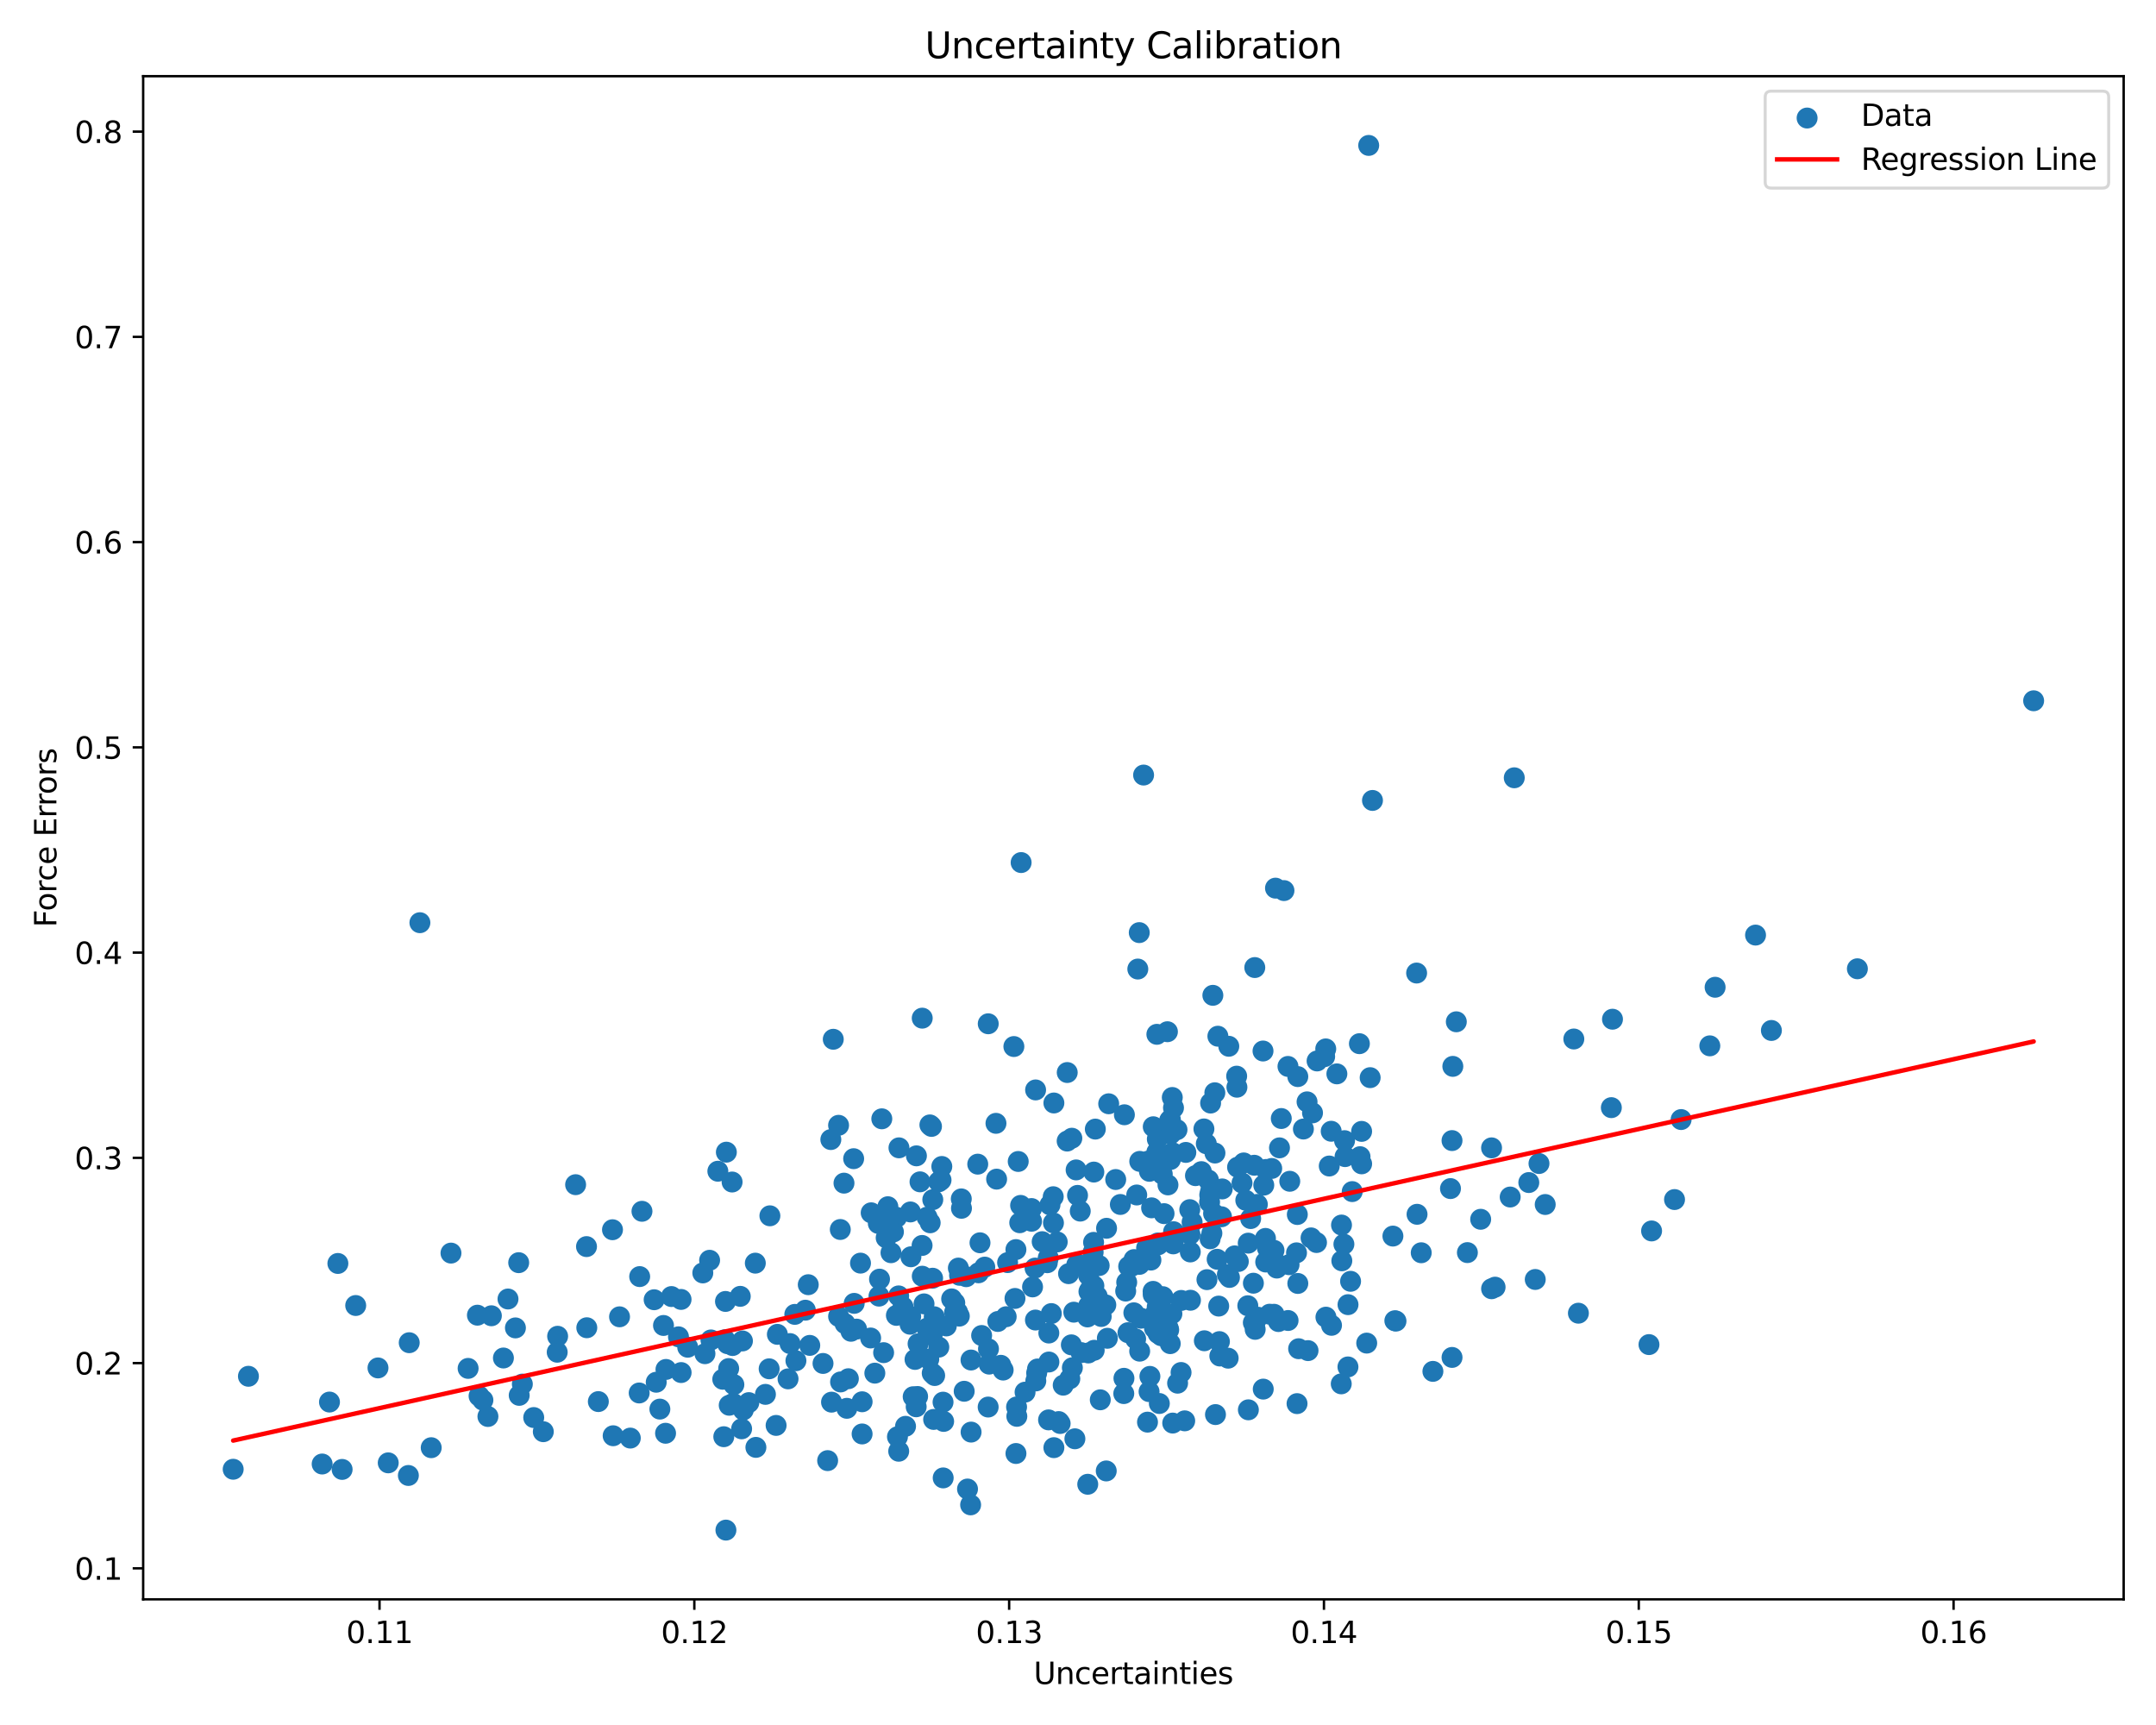 <?xml version="1.0" encoding="utf-8" standalone="no"?>
<!DOCTYPE svg PUBLIC "-//W3C//DTD SVG 1.1//EN"
  "http://www.w3.org/Graphics/SVG/1.1/DTD/svg11.dtd">
<svg xmlns:xlink="http://www.w3.org/1999/xlink" width="720pt" height="576pt" viewBox="0 0 720 576" xmlns="http://www.w3.org/2000/svg" version="1.1">
 <defs>
  <style type="text/css">*{stroke-linejoin: round; stroke-linecap: butt}</style>
 </defs>
 <g id="figure_1">
  <g id="patch_1">
   <path d="M 0 576 
L 720 576 
L 720 0 
L 0 0 
z
" style="fill: #ffffff"/>
  </g>
  <g id="axes_1">
   <g id="patch_2">
    <path d="M 47.81 534.04 
L 709.2 534.04 
L 709.2 25.44 
L 47.81 25.44 
z
" style="fill: #ffffff"/>
   </g>
   <g id="PathCollection_1">
    <defs>
     <path id="m9014ed5b6c" d="M 0 3 
C 0.796 3 1.559 2.684 2.121 2.121 
C 2.684 1.559 3 0.796 3 0 
C 3 -0.796 2.684 -1.559 2.121 -2.121 
C 1.559 -2.684 0.796 -3 0 -3 
C -0.796 -3 -1.559 -2.684 -2.121 -2.121 
C -2.684 -1.559 -3 -0.796 -3 0 
C -3 0.796 -2.684 1.559 -2.121 2.121 
C -1.559 2.684 -0.796 3 0 3 
z
" style="stroke: #1f77b4"/>
    </defs>
    <g clip-path="url(#p35b99e4a8c)">
     <use xlink:href="#m9014ed5b6c" x="419.039" y="323.078" style="fill: #1f77b4; stroke: #1f77b4"/>
     <use xlink:href="#m9014ed5b6c" x="285.258" y="435.211" style="fill: #1f77b4; stroke: #1f77b4"/>
     <use xlink:href="#m9014ed5b6c" x="329.997" y="469.831" style="fill: #1f77b4; stroke: #1f77b4"/>
     <use xlink:href="#m9014ed5b6c" x="356.845" y="425.294" style="fill: #1f77b4; stroke: #1f77b4"/>
     <use xlink:href="#m9014ed5b6c" x="307.24" y="394.63" style="fill: #1f77b4; stroke: #1f77b4"/>
     <use xlink:href="#m9014ed5b6c" x="268.95" y="437.491" style="fill: #1f77b4; stroke: #1f77b4"/>
     <use xlink:href="#m9014ed5b6c" x="256.859" y="457.062" style="fill: #1f77b4; stroke: #1f77b4"/>
     <use xlink:href="#m9014ed5b6c" x="277.689" y="468.198" style="fill: #1f77b4; stroke: #1f77b4"/>
     <use xlink:href="#m9014ed5b6c" x="405.035" y="332.353" style="fill: #1f77b4; stroke: #1f77b4"/>
     <use xlink:href="#m9014ed5b6c" x="363.99" y="430.751" style="fill: #1f77b4; stroke: #1f77b4"/>
     <use xlink:href="#m9014ed5b6c" x="252.433" y="483.297" style="fill: #1f77b4; stroke: #1f77b4"/>
     <use xlink:href="#m9014ed5b6c" x="324.298" y="478.196" style="fill: #1f77b4; stroke: #1f77b4"/>
     <use xlink:href="#m9014ed5b6c" x="316.021" y="442.75" style="fill: #1f77b4; stroke: #1f77b4"/>
     <use xlink:href="#m9014ed5b6c" x="406.713" y="346.006" style="fill: #1f77b4; stroke: #1f77b4"/>
     <use xlink:href="#m9014ed5b6c" x="219.145" y="461.545" style="fill: #1f77b4; stroke: #1f77b4"/>
     <use xlink:href="#m9014ed5b6c" x="383.494" y="387.694" style="fill: #1f77b4; stroke: #1f77b4"/>
     <use xlink:href="#m9014ed5b6c" x="129.651" y="488.463" style="fill: #1f77b4; stroke: #1f77b4"/>
     <use xlink:href="#m9014ed5b6c" x="391.89" y="369.915" style="fill: #1f77b4; stroke: #1f77b4"/>
     <use xlink:href="#m9014ed5b6c" x="413.287" y="389.747" style="fill: #1f77b4; stroke: #1f77b4"/>
     <use xlink:href="#m9014ed5b6c" x="269.921" y="428.976" style="fill: #1f77b4; stroke: #1f77b4"/>
     <use xlink:href="#m9014ed5b6c" x="330.332" y="455.499" style="fill: #1f77b4; stroke: #1f77b4"/>
     <use xlink:href="#m9014ed5b6c" x="466.196" y="441.125" style="fill: #1f77b4; stroke: #1f77b4"/>
     <use xlink:href="#m9014ed5b6c" x="311.45" y="426.813" style="fill: #1f77b4; stroke: #1f77b4"/>
     <use xlink:href="#m9014ed5b6c" x="357.777" y="449.064" style="fill: #1f77b4; stroke: #1f77b4"/>
     <use xlink:href="#m9014ed5b6c" x="484.905" y="380.855" style="fill: #1f77b4; stroke: #1f77b4"/>
     <use xlink:href="#m9014ed5b6c" x="204.544" y="410.623" style="fill: #1f77b4; stroke: #1f77b4"/>
     <use xlink:href="#m9014ed5b6c" x="384.012" y="459.593" style="fill: #1f77b4; stroke: #1f77b4"/>
     <use xlink:href="#m9014ed5b6c" x="300.212" y="383.278" style="fill: #1f77b4; stroke: #1f77b4"/>
     <use xlink:href="#m9014ed5b6c" x="383.734" y="464.677" style="fill: #1f77b4; stroke: #1f77b4"/>
     <use xlink:href="#m9014ed5b6c" x="385.579" y="439.041" style="fill: #1f77b4; stroke: #1f77b4"/>
     <use xlink:href="#m9014ed5b6c" x="388.36" y="432.978" style="fill: #1f77b4; stroke: #1f77b4"/>
     <use xlink:href="#m9014ed5b6c" x="383.209" y="474.87" style="fill: #1f77b4; stroke: #1f77b4"/>
     <use xlink:href="#m9014ed5b6c" x="314.98" y="493.493" style="fill: #1f77b4; stroke: #1f77b4"/>
     <use xlink:href="#m9014ed5b6c" x="388.141" y="392.051" style="fill: #1f77b4; stroke: #1f77b4"/>
     <use xlink:href="#m9014ed5b6c" x="321.993" y="464.561" style="fill: #1f77b4; stroke: #1f77b4"/>
     <use xlink:href="#m9014ed5b6c" x="235.42" y="452.019" style="fill: #1f77b4; stroke: #1f77b4"/>
     <use xlink:href="#m9014ed5b6c" x="290.933" y="404.968" style="fill: #1f77b4; stroke: #1f77b4"/>
     <use xlink:href="#m9014ed5b6c" x="439.652" y="414.899" style="fill: #1f77b4; stroke: #1f77b4"/>
     <use xlink:href="#m9014ed5b6c" x="299.71" y="479.755" style="fill: #1f77b4; stroke: #1f77b4"/>
     <use xlink:href="#m9014ed5b6c" x="438.318" y="371.606" style="fill: #1f77b4; stroke: #1f77b4"/>
     <use xlink:href="#m9014ed5b6c" x="234.703" y="425.046" style="fill: #1f77b4; stroke: #1f77b4"/>
     <use xlink:href="#m9014ed5b6c" x="242.275" y="434.569" style="fill: #1f77b4; stroke: #1f77b4"/>
     <use xlink:href="#m9014ed5b6c" x="386.491" y="380.359" style="fill: #1f77b4; stroke: #1f77b4"/>
     <use xlink:href="#m9014ed5b6c" x="485.175" y="356.075" style="fill: #1f77b4; stroke: #1f77b4"/>
     <use xlink:href="#m9014ed5b6c" x="388.175" y="440.879" style="fill: #1f77b4; stroke: #1f77b4"/>
     <use xlink:href="#m9014ed5b6c" x="363.254" y="495.617" style="fill: #1f77b4; stroke: #1f77b4"/>
     <use xlink:href="#m9014ed5b6c" x="361.173" y="422.506" style="fill: #1f77b4; stroke: #1f77b4"/>
     <use xlink:href="#m9014ed5b6c" x="367.44" y="467.414" style="fill: #1f77b4; stroke: #1f77b4"/>
     <use xlink:href="#m9014ed5b6c" x="298.364" y="411.353" style="fill: #1f77b4; stroke: #1f77b4"/>
     <use xlink:href="#m9014ed5b6c" x="365.289" y="391.369" style="fill: #1f77b4; stroke: #1f77b4"/>
     <use xlink:href="#m9014ed5b6c" x="140.228" y="308.102" style="fill: #1f77b4; stroke: #1f77b4"/>
     <use xlink:href="#m9014ed5b6c" x="317.806" y="433.719" style="fill: #1f77b4; stroke: #1f77b4"/>
     <use xlink:href="#m9014ed5b6c" x="385.539" y="443.468" style="fill: #1f77b4; stroke: #1f77b4"/>
     <use xlink:href="#m9014ed5b6c" x="410.146" y="453.512" style="fill: #1f77b4; stroke: #1f77b4"/>
     <use xlink:href="#m9014ed5b6c" x="339.28" y="485.341" style="fill: #1f77b4; stroke: #1f77b4"/>
     <use xlink:href="#m9014ed5b6c" x="345.788" y="440.78" style="fill: #1f77b4; stroke: #1f77b4"/>
     <use xlink:href="#m9014ed5b6c" x="311.285" y="445.922" style="fill: #1f77b4; stroke: #1f77b4"/>
     <use xlink:href="#m9014ed5b6c" x="265.428" y="438.889" style="fill: #1f77b4; stroke: #1f77b4"/>
     <use xlink:href="#m9014ed5b6c" x="375.927" y="431.108" style="fill: #1f77b4; stroke: #1f77b4"/>
     <use xlink:href="#m9014ed5b6c" x="450.15" y="456.435" style="fill: #1f77b4; stroke: #1f77b4"/>
     <use xlink:href="#m9014ed5b6c" x="390.577" y="374.204" style="fill: #1f77b4; stroke: #1f77b4"/>
     <use xlink:href="#m9014ed5b6c" x="118.787" y="435.927" style="fill: #1f77b4; stroke: #1f77b4"/>
     <use xlink:href="#m9014ed5b6c" x="498.118" y="430.329" style="fill: #1f77b4; stroke: #1f77b4"/>
     <use xlink:href="#m9014ed5b6c" x="419.121" y="441.469" style="fill: #1f77b4; stroke: #1f77b4"/>
     <use xlink:href="#m9014ed5b6c" x="162.944" y="472.983" style="fill: #1f77b4; stroke: #1f77b4"/>
     <use xlink:href="#m9014ed5b6c" x="413.07" y="363.035" style="fill: #1f77b4; stroke: #1f77b4"/>
     <use xlink:href="#m9014ed5b6c" x="239.727" y="391.088" style="fill: #1f77b4; stroke: #1f77b4"/>
     <use xlink:href="#m9014ed5b6c" x="210.493" y="480.196" style="fill: #1f77b4; stroke: #1f77b4"/>
     <use xlink:href="#m9014ed5b6c" x="311.317" y="458.525" style="fill: #1f77b4; stroke: #1f77b4"/>
     <use xlink:href="#m9014ed5b6c" x="386.324" y="384.748" style="fill: #1f77b4; stroke: #1f77b4"/>
     <use xlink:href="#m9014ed5b6c" x="379.246" y="447.087" style="fill: #1f77b4; stroke: #1f77b4"/>
     <use xlink:href="#m9014ed5b6c" x="465.81" y="441.012" style="fill: #1f77b4; stroke: #1f77b4"/>
     <use xlink:href="#m9014ed5b6c" x="432.974" y="418.338" style="fill: #1f77b4; stroke: #1f77b4"/>
     <use xlink:href="#m9014ed5b6c" x="384.579" y="403.313" style="fill: #1f77b4; stroke: #1f77b4"/>
     <use xlink:href="#m9014ed5b6c" x="307.981" y="339.976" style="fill: #1f77b4; stroke: #1f77b4"/>
     <use xlink:href="#m9014ed5b6c" x="426.398" y="423.426" style="fill: #1f77b4; stroke: #1f77b4"/>
     <use xlink:href="#m9014ed5b6c" x="504.334" y="399.704" style="fill: #1f77b4; stroke: #1f77b4"/>
     <use xlink:href="#m9014ed5b6c" x="340.835" y="402.499" style="fill: #1f77b4; stroke: #1f77b4"/>
     <use xlink:href="#m9014ed5b6c" x="82.964" y="459.558" style="fill: #1f77b4; stroke: #1f77b4"/>
     <use xlink:href="#m9014ed5b6c" x="136.663" y="448.348" style="fill: #1f77b4; stroke: #1f77b4"/>
     <use xlink:href="#m9014ed5b6c" x="444.661" y="442.54" style="fill: #1f77b4; stroke: #1f77b4"/>
     <use xlink:href="#m9014ed5b6c" x="442.734" y="350.24" style="fill: #1f77b4; stroke: #1f77b4"/>
     <use xlink:href="#m9014ed5b6c" x="478.52" y="457.92" style="fill: #1f77b4; stroke: #1f77b4"/>
     <use xlink:href="#m9014ed5b6c" x="330.023" y="341.851" style="fill: #1f77b4; stroke: #1f77b4"/>
     <use xlink:href="#m9014ed5b6c" x="403.061" y="427.291" style="fill: #1f77b4; stroke: #1f77b4"/>
     <use xlink:href="#m9014ed5b6c" x="284.183" y="444.529" style="fill: #1f77b4; stroke: #1f77b4"/>
     <use xlink:href="#m9014ed5b6c" x="313.516" y="394.617" style="fill: #1f77b4; stroke: #1f77b4"/>
     <use xlink:href="#m9014ed5b6c" x="494.473" y="407.134" style="fill: #1f77b4; stroke: #1f77b4"/>
     <use xlink:href="#m9014ed5b6c" x="363.655" y="431.278" style="fill: #1f77b4; stroke: #1f77b4"/>
     <use xlink:href="#m9014ed5b6c" x="114.253" y="490.659" style="fill: #1f77b4; stroke: #1f77b4"/>
     <use xlink:href="#m9014ed5b6c" x="391.632" y="475.183" style="fill: #1f77b4; stroke: #1f77b4"/>
     <use xlink:href="#m9014ed5b6c" x="366.411" y="432.841" style="fill: #1f77b4; stroke: #1f77b4"/>
     <use xlink:href="#m9014ed5b6c" x="227.464" y="458.314" style="fill: #1f77b4; stroke: #1f77b4"/>
     <use xlink:href="#m9014ed5b6c" x="332.822" y="393.731" style="fill: #1f77b4; stroke: #1f77b4"/>
     <use xlink:href="#m9014ed5b6c" x="356.405" y="358.131" style="fill: #1f77b4; stroke: #1f77b4"/>
     <use xlink:href="#m9014ed5b6c" x="342.322" y="464.859" style="fill: #1f77b4; stroke: #1f77b4"/>
     <use xlink:href="#m9014ed5b6c" x="430.122" y="356.094" style="fill: #1f77b4; stroke: #1f77b4"/>
     <use xlink:href="#m9014ed5b6c" x="178.237" y="473.335" style="fill: #1f77b4; stroke: #1f77b4"/>
     <use xlink:href="#m9014ed5b6c" x="433.403" y="359.49" style="fill: #1f77b4; stroke: #1f77b4"/>
     <use xlink:href="#m9014ed5b6c" x="372.592" y="393.859" style="fill: #1f77b4; stroke: #1f77b4"/>
     <use xlink:href="#m9014ed5b6c" x="236.976" y="420.82" style="fill: #1f77b4; stroke: #1f77b4"/>
     <use xlink:href="#m9014ed5b6c" x="391.489" y="366.463" style="fill: #1f77b4; stroke: #1f77b4"/>
     <use xlink:href="#m9014ed5b6c" x="336.019" y="439.668" style="fill: #1f77b4; stroke: #1f77b4"/>
     <use xlink:href="#m9014ed5b6c" x="416.036" y="400.794" style="fill: #1f77b4; stroke: #1f77b4"/>
     <use xlink:href="#m9014ed5b6c" x="255.618" y="465.599" style="fill: #1f77b4; stroke: #1f77b4"/>
     <use xlink:href="#m9014ed5b6c" x="293.717" y="427.12" style="fill: #1f77b4; stroke: #1f77b4"/>
     <use xlink:href="#m9014ed5b6c" x="424.003" y="438.83" style="fill: #1f77b4; stroke: #1f77b4"/>
     <use xlink:href="#m9014ed5b6c" x="499.289" y="429.799" style="fill: #1f77b4; stroke: #1f77b4"/>
     <use xlink:href="#m9014ed5b6c" x="412.985" y="359.342" style="fill: #1f77b4; stroke: #1f77b4"/>
     <use xlink:href="#m9014ed5b6c" x="378.725" y="420.586" style="fill: #1f77b4; stroke: #1f77b4"/>
     <use xlink:href="#m9014ed5b6c" x="551.548" y="411.027" style="fill: #1f77b4; stroke: #1f77b4"/>
     <use xlink:href="#m9014ed5b6c" x="294.479" y="373.586" style="fill: #1f77b4; stroke: #1f77b4"/>
     <use xlink:href="#m9014ed5b6c" x="345.91" y="461.111" style="fill: #1f77b4; stroke: #1f77b4"/>
     <use xlink:href="#m9014ed5b6c" x="295.94" y="413.319" style="fill: #1f77b4; stroke: #1f77b4"/>
     <use xlink:href="#m9014ed5b6c" x="359.582" y="422.342" style="fill: #1f77b4; stroke: #1f77b4"/>
     <use xlink:href="#m9014ed5b6c" x="318.847" y="435.045" style="fill: #1f77b4; stroke: #1f77b4"/>
     <use xlink:href="#m9014ed5b6c" x="484.912" y="453.262" style="fill: #1f77b4; stroke: #1f77b4"/>
     <use xlink:href="#m9014ed5b6c" x="319.773" y="438.132" style="fill: #1f77b4; stroke: #1f77b4"/>
     <use xlink:href="#m9014ed5b6c" x="227.444" y="433.896" style="fill: #1f77b4; stroke: #1f77b4"/>
     <use xlink:href="#m9014ed5b6c" x="443.908" y="389.349" style="fill: #1f77b4; stroke: #1f77b4"/>
     <use xlink:href="#m9014ed5b6c" x="437.828" y="413.348" style="fill: #1f77b4; stroke: #1f77b4"/>
     <use xlink:href="#m9014ed5b6c" x="369.432" y="491.167" style="fill: #1f77b4; stroke: #1f77b4"/>
     <use xlink:href="#m9014ed5b6c" x="405.911" y="472.346" style="fill: #1f77b4; stroke: #1f77b4"/>
     <use xlink:href="#m9014ed5b6c" x="572.765" y="329.66" style="fill: #1f77b4; stroke: #1f77b4"/>
     <use xlink:href="#m9014ed5b6c" x="446.451" y="358.578" style="fill: #1f77b4; stroke: #1f77b4"/>
     <use xlink:href="#m9014ed5b6c" x="422.039" y="395.739" style="fill: #1f77b4; stroke: #1f77b4"/>
     <use xlink:href="#m9014ed5b6c" x="244.487" y="394.691" style="fill: #1f77b4; stroke: #1f77b4"/>
     <use xlink:href="#m9014ed5b6c" x="214.388" y="404.467" style="fill: #1f77b4; stroke: #1f77b4"/>
     <use xlink:href="#m9014ed5b6c" x="444.558" y="377.742" style="fill: #1f77b4; stroke: #1f77b4"/>
     <use xlink:href="#m9014ed5b6c" x="333.23" y="441.255" style="fill: #1f77b4; stroke: #1f77b4"/>
     <use xlink:href="#m9014ed5b6c" x="375.287" y="465.339" style="fill: #1f77b4; stroke: #1f77b4"/>
     <use xlink:href="#m9014ed5b6c" x="304.959" y="466.383" style="fill: #1f77b4; stroke: #1f77b4"/>
     <use xlink:href="#m9014ed5b6c" x="222.401" y="457.275" style="fill: #1f77b4; stroke: #1f77b4"/>
     <use xlink:href="#m9014ed5b6c" x="229.66" y="449.855" style="fill: #1f77b4; stroke: #1f77b4"/>
     <use xlink:href="#m9014ed5b6c" x="293.313" y="408.522" style="fill: #1f77b4; stroke: #1f77b4"/>
     <use xlink:href="#m9014ed5b6c" x="281.85" y="395.069" style="fill: #1f77b4; stroke: #1f77b4"/>
     <use xlink:href="#m9014ed5b6c" x="365.786" y="377.02" style="fill: #1f77b4; stroke: #1f77b4"/>
     <use xlink:href="#m9014ed5b6c" x="390.871" y="387.181" style="fill: #1f77b4; stroke: #1f77b4"/>
     <use xlink:href="#m9014ed5b6c" x="383.848" y="391.12" style="fill: #1f77b4; stroke: #1f77b4"/>
     <use xlink:href="#m9014ed5b6c" x="243.342" y="456.976" style="fill: #1f77b4; stroke: #1f77b4"/>
     <use xlink:href="#m9014ed5b6c" x="250.073" y="468.351" style="fill: #1f77b4; stroke: #1f77b4"/>
     <use xlink:href="#m9014ed5b6c" x="173.391" y="465.928" style="fill: #1f77b4; stroke: #1f77b4"/>
     <use xlink:href="#m9014ed5b6c" x="397.39" y="412.195" style="fill: #1f77b4; stroke: #1f77b4"/>
     <use xlink:href="#m9014ed5b6c" x="363.171" y="439.742" style="fill: #1f77b4; stroke: #1f77b4"/>
     <use xlink:href="#m9014ed5b6c" x="241.71" y="479.738" style="fill: #1f77b4; stroke: #1f77b4"/>
     <use xlink:href="#m9014ed5b6c" x="257.106" y="405.974" style="fill: #1f77b4; stroke: #1f77b4"/>
     <use xlink:href="#m9014ed5b6c" x="339.269" y="417.253" style="fill: #1f77b4; stroke: #1f77b4"/>
     <use xlink:href="#m9014ed5b6c" x="369.538" y="410.139" style="fill: #1f77b4; stroke: #1f77b4"/>
     <use xlink:href="#m9014ed5b6c" x="451.575" y="397.891" style="fill: #1f77b4; stroke: #1f77b4"/>
     <use xlink:href="#m9014ed5b6c" x="259.605" y="445.556" style="fill: #1f77b4; stroke: #1f77b4"/>
     <use xlink:href="#m9014ed5b6c" x="315.131" y="474.628" style="fill: #1f77b4; stroke: #1f77b4"/>
     <use xlink:href="#m9014ed5b6c" x="447.915" y="462.084" style="fill: #1f77b4; stroke: #1f77b4"/>
     <use xlink:href="#m9014ed5b6c" x="221.575" y="442.592" style="fill: #1f77b4; stroke: #1f77b4"/>
     <use xlink:href="#m9014ed5b6c" x="348.04" y="414.609" style="fill: #1f77b4; stroke: #1f77b4"/>
     <use xlink:href="#m9014ed5b6c" x="365.408" y="450.874" style="fill: #1f77b4; stroke: #1f77b4"/>
     <use xlink:href="#m9014ed5b6c" x="241.367" y="460.551" style="fill: #1f77b4; stroke: #1f77b4"/>
     <use xlink:href="#m9014ed5b6c" x="369.288" y="435.729" style="fill: #1f77b4; stroke: #1f77b4"/>
     <use xlink:href="#m9014ed5b6c" x="339.487" y="469.804" style="fill: #1f77b4; stroke: #1f77b4"/>
     <use xlink:href="#m9014ed5b6c" x="295.087" y="451.67" style="fill: #1f77b4; stroke: #1f77b4"/>
     <use xlink:href="#m9014ed5b6c" x="172.126" y="443.404" style="fill: #1f77b4; stroke: #1f77b4"/>
     <use xlink:href="#m9014ed5b6c" x="394.463" y="434.231" style="fill: #1f77b4; stroke: #1f77b4"/>
     <use xlink:href="#m9014ed5b6c" x="375.492" y="372.235" style="fill: #1f77b4; stroke: #1f77b4"/>
     <use xlink:href="#m9014ed5b6c" x="320.368" y="439.474" style="fill: #1f77b4; stroke: #1f77b4"/>
     <use xlink:href="#m9014ed5b6c" x="484.393" y="396.883" style="fill: #1f77b4; stroke: #1f77b4"/>
     <use xlink:href="#m9014ed5b6c" x="405.737" y="385.013" style="fill: #1f77b4; stroke: #1f77b4"/>
     <use xlink:href="#m9014ed5b6c" x="363.453" y="451.775" style="fill: #1f77b4; stroke: #1f77b4"/>
     <use xlink:href="#m9014ed5b6c" x="365.062" y="418.16" style="fill: #1f77b4; stroke: #1f77b4"/>
     <use xlink:href="#m9014ed5b6c" x="406.987" y="436.12" style="fill: #1f77b4; stroke: #1f77b4"/>
     <use xlink:href="#m9014ed5b6c" x="350.284" y="454.794" style="fill: #1f77b4; stroke: #1f77b4"/>
     <use xlink:href="#m9014ed5b6c" x="538.112" y="369.857" style="fill: #1f77b4; stroke: #1f77b4"/>
     <use xlink:href="#m9014ed5b6c" x="430.721" y="394.444" style="fill: #1f77b4; stroke: #1f77b4"/>
     <use xlink:href="#m9014ed5b6c" x="351.946" y="483.391" style="fill: #1f77b4; stroke: #1f77b4"/>
     <use xlink:href="#m9014ed5b6c" x="274.85" y="455.274" style="fill: #1f77b4; stroke: #1f77b4"/>
     <use xlink:href="#m9014ed5b6c" x="181.439" y="478.065" style="fill: #1f77b4; stroke: #1f77b4"/>
     <use xlink:href="#m9014ed5b6c" x="538.493" y="340.33" style="fill: #1f77b4; stroke: #1f77b4"/>
     <use xlink:href="#m9014ed5b6c" x="287.902" y="478.815" style="fill: #1f77b4; stroke: #1f77b4"/>
     <use xlink:href="#m9014ed5b6c" x="307.932" y="415.876" style="fill: #1f77b4; stroke: #1f77b4"/>
     <use xlink:href="#m9014ed5b6c" x="318.788" y="438.186" style="fill: #1f77b4; stroke: #1f77b4"/>
     <use xlink:href="#m9014ed5b6c" x="287.908" y="468.069" style="fill: #1f77b4; stroke: #1f77b4"/>
     <use xlink:href="#m9014ed5b6c" x="385.114" y="432.281" style="fill: #1f77b4; stroke: #1f77b4"/>
     <use xlink:href="#m9014ed5b6c" x="403.993" y="399.025" style="fill: #1f77b4; stroke: #1f77b4"/>
     <use xlink:href="#m9014ed5b6c" x="328.868" y="423.107" style="fill: #1f77b4; stroke: #1f77b4"/>
     <use xlink:href="#m9014ed5b6c" x="330.106" y="450.41" style="fill: #1f77b4; stroke: #1f77b4"/>
     <use xlink:href="#m9014ed5b6c" x="339.572" y="472.929" style="fill: #1f77b4; stroke: #1f77b4"/>
     <use xlink:href="#m9014ed5b6c" x="421.864" y="463.842" style="fill: #1f77b4; stroke: #1f77b4"/>
     <use xlink:href="#m9014ed5b6c" x="186.081" y="451.523" style="fill: #1f77b4; stroke: #1f77b4"/>
     <use xlink:href="#m9014ed5b6c" x="280.712" y="461.447" style="fill: #1f77b4; stroke: #1f77b4"/>
     <use xlink:href="#m9014ed5b6c" x="409.883" y="425.575" style="fill: #1f77b4; stroke: #1f77b4"/>
     <use xlink:href="#m9014ed5b6c" x="456.415" y="448.48" style="fill: #1f77b4; stroke: #1f77b4"/>
     <use xlink:href="#m9014ed5b6c" x="457.568" y="359.841" style="fill: #1f77b4; stroke: #1f77b4"/>
     <use xlink:href="#m9014ed5b6c" x="164.095" y="439.352" style="fill: #1f77b4; stroke: #1f77b4"/>
     <use xlink:href="#m9014ed5b6c" x="195.962" y="443.352" style="fill: #1f77b4; stroke: #1f77b4"/>
     <use xlink:href="#m9014ed5b6c" x="150.607" y="418.427" style="fill: #1f77b4; stroke: #1f77b4"/>
     <use xlink:href="#m9014ed5b6c" x="263.835" y="448.638" style="fill: #1f77b4; stroke: #1f77b4"/>
     <use xlink:href="#m9014ed5b6c" x="442.371" y="352.815" style="fill: #1f77b4; stroke: #1f77b4"/>
     <use xlink:href="#m9014ed5b6c" x="296.505" y="402.939" style="fill: #1f77b4; stroke: #1f77b4"/>
     <use xlink:href="#m9014ed5b6c" x="220.363" y="470.517" style="fill: #1f77b4; stroke: #1f77b4"/>
     <use xlink:href="#m9014ed5b6c" x="385.083" y="431.204" style="fill: #1f77b4; stroke: #1f77b4"/>
     <use xlink:href="#m9014ed5b6c" x="427.289" y="383.283" style="fill: #1f77b4; stroke: #1f77b4"/>
     <use xlink:href="#m9014ed5b6c" x="402.049" y="376.967" style="fill: #1f77b4; stroke: #1f77b4"/>
     <use xlink:href="#m9014ed5b6c" x="195.864" y="416.256" style="fill: #1f77b4; stroke: #1f77b4"/>
     <use xlink:href="#m9014ed5b6c" x="397.5" y="418.043" style="fill: #1f77b4; stroke: #1f77b4"/>
     <use xlink:href="#m9014ed5b6c" x="245.076" y="462.343" style="fill: #1f77b4; stroke: #1f77b4"/>
     <use xlink:href="#m9014ed5b6c" x="430.485" y="422.304" style="fill: #1f77b4; stroke: #1f77b4"/>
     <use xlink:href="#m9014ed5b6c" x="351.804" y="408.353" style="fill: #1f77b4; stroke: #1f77b4"/>
     <use xlink:href="#m9014ed5b6c" x="448.105" y="420.998" style="fill: #1f77b4; stroke: #1f77b4"/>
     <use xlink:href="#m9014ed5b6c" x="397.557" y="434.168" style="fill: #1f77b4; stroke: #1f77b4"/>
     <use xlink:href="#m9014ed5b6c" x="384.352" y="420.758" style="fill: #1f77b4; stroke: #1f77b4"/>
     <use xlink:href="#m9014ed5b6c" x="247.663" y="477.102" style="fill: #1f77b4; stroke: #1f77b4"/>
     <use xlink:href="#m9014ed5b6c" x="394.419" y="458.291" style="fill: #1f77b4; stroke: #1f77b4"/>
     <use xlink:href="#m9014ed5b6c" x="309.578" y="443.506" style="fill: #1f77b4; stroke: #1f77b4"/>
     <use xlink:href="#m9014ed5b6c" x="305.576" y="453.93" style="fill: #1f77b4; stroke: #1f77b4"/>
     <use xlink:href="#m9014ed5b6c" x="355.06" y="462.528" style="fill: #1f77b4; stroke: #1f77b4"/>
     <use xlink:href="#m9014ed5b6c" x="439.843" y="354.266" style="fill: #1f77b4; stroke: #1f77b4"/>
     <use xlink:href="#m9014ed5b6c" x="391.587" y="384.903" style="fill: #1f77b4; stroke: #1f77b4"/>
     <use xlink:href="#m9014ed5b6c" x="349.748" y="421.64" style="fill: #1f77b4; stroke: #1f77b4"/>
     <use xlink:href="#m9014ed5b6c" x="292.153" y="458.512" style="fill: #1f77b4; stroke: #1f77b4"/>
     <use xlink:href="#m9014ed5b6c" x="391.814" y="415.35" style="fill: #1f77b4; stroke: #1f77b4"/>
     <use xlink:href="#m9014ed5b6c" x="351.73" y="399.602" style="fill: #1f77b4; stroke: #1f77b4"/>
     <use xlink:href="#m9014ed5b6c" x="242.569" y="384.724" style="fill: #1f77b4; stroke: #1f77b4"/>
     <use xlink:href="#m9014ed5b6c" x="204.764" y="479.416" style="fill: #1f77b4; stroke: #1f77b4"/>
     <use xlink:href="#m9014ed5b6c" x="199.817" y="468.007" style="fill: #1f77b4; stroke: #1f77b4"/>
     <use xlink:href="#m9014ed5b6c" x="306.435" y="466.306" style="fill: #1f77b4; stroke: #1f77b4"/>
     <use xlink:href="#m9014ed5b6c" x="550.68" y="448.978" style="fill: #1f77b4; stroke: #1f77b4"/>
     <use xlink:href="#m9014ed5b6c" x="412.321" y="419.35" style="fill: #1f77b4; stroke: #1f77b4"/>
     <use xlink:href="#m9014ed5b6c" x="206.897" y="439.701" style="fill: #1f77b4; stroke: #1f77b4"/>
     <use xlink:href="#m9014ed5b6c" x="237.418" y="447.424" style="fill: #1f77b4; stroke: #1f77b4"/>
     <use xlink:href="#m9014ed5b6c" x="312.134" y="459.308" style="fill: #1f77b4; stroke: #1f77b4"/>
     <use xlink:href="#m9014ed5b6c" x="408.161" y="396.998" style="fill: #1f77b4; stroke: #1f77b4"/>
     <use xlink:href="#m9014ed5b6c" x="559.212" y="400.547" style="fill: #1f77b4; stroke: #1f77b4"/>
     <use xlink:href="#m9014ed5b6c" x="248.23" y="470.79" style="fill: #1f77b4; stroke: #1f77b4"/>
     <use xlink:href="#m9014ed5b6c" x="77.873" y="490.602" style="fill: #1f77b4; stroke: #1f77b4"/>
     <use xlink:href="#m9014ed5b6c" x="314.261" y="394.035" style="fill: #1f77b4; stroke: #1f77b4"/>
     <use xlink:href="#m9014ed5b6c" x="448" y="409.059" style="fill: #1f77b4; stroke: #1f77b4"/>
     <use xlink:href="#m9014ed5b6c" x="285.078" y="386.898" style="fill: #1f77b4; stroke: #1f77b4"/>
     <use xlink:href="#m9014ed5b6c" x="359.37" y="390.651" style="fill: #1f77b4; stroke: #1f77b4"/>
     <use xlink:href="#m9014ed5b6c" x="350.167" y="474.116" style="fill: #1f77b4; stroke: #1f77b4"/>
     <use xlink:href="#m9014ed5b6c" x="321.026" y="400.324" style="fill: #1f77b4; stroke: #1f77b4"/>
     <use xlink:href="#m9014ed5b6c" x="297.547" y="418.297" style="fill: #1f77b4; stroke: #1f77b4"/>
     <use xlink:href="#m9014ed5b6c" x="427.012" y="422.324" style="fill: #1f77b4; stroke: #1f77b4"/>
     <use xlink:href="#m9014ed5b6c" x="313.52" y="449.826" style="fill: #1f77b4; stroke: #1f77b4"/>
     <use xlink:href="#m9014ed5b6c" x="401.196" y="391.223" style="fill: #1f77b4; stroke: #1f77b4"/>
     <use xlink:href="#m9014ed5b6c" x="311.983" y="439.682" style="fill: #1f77b4; stroke: #1f77b4"/>
     <use xlink:href="#m9014ed5b6c" x="283.313" y="460.372" style="fill: #1f77b4; stroke: #1f77b4"/>
     <use xlink:href="#m9014ed5b6c" x="282.203" y="441.971" style="fill: #1f77b4; stroke: #1f77b4"/>
     <use xlink:href="#m9014ed5b6c" x="344.483" y="403.547" style="fill: #1f77b4; stroke: #1f77b4"/>
     <use xlink:href="#m9014ed5b6c" x="422.606" y="413.523" style="fill: #1f77b4; stroke: #1f77b4"/>
     <use xlink:href="#m9014ed5b6c" x="391.923" y="411.285" style="fill: #1f77b4; stroke: #1f77b4"/>
     <use xlink:href="#m9014ed5b6c" x="336.491" y="421.598" style="fill: #1f77b4; stroke: #1f77b4"/>
     <use xlink:href="#m9014ed5b6c" x="287.367" y="421.775" style="fill: #1f77b4; stroke: #1f77b4"/>
     <use xlink:href="#m9014ed5b6c" x="300.124" y="484.589" style="fill: #1f77b4; stroke: #1f77b4"/>
     <use xlink:href="#m9014ed5b6c" x="218.452" y="433.999" style="fill: #1f77b4; stroke: #1f77b4"/>
     <use xlink:href="#m9014ed5b6c" x="277.459" y="380.514" style="fill: #1f77b4; stroke: #1f77b4"/>
     <use xlink:href="#m9014ed5b6c" x="393.062" y="377.225" style="fill: #1f77b4; stroke: #1f77b4"/>
     <use xlink:href="#m9014ed5b6c" x="247.217" y="432.864" style="fill: #1f77b4; stroke: #1f77b4"/>
     <use xlink:href="#m9014ed5b6c" x="290.753" y="446.775" style="fill: #1f77b4; stroke: #1f77b4"/>
     <use xlink:href="#m9014ed5b6c" x="422.763" y="390.5" style="fill: #1f77b4; stroke: #1f77b4"/>
     <use xlink:href="#m9014ed5b6c" x="393.261" y="461.862" style="fill: #1f77b4; stroke: #1f77b4"/>
     <use xlink:href="#m9014ed5b6c" x="344.823" y="429.718" style="fill: #1f77b4; stroke: #1f77b4"/>
     <use xlink:href="#m9014ed5b6c" x="367.753" y="439.592" style="fill: #1f77b4; stroke: #1f77b4"/>
     <use xlink:href="#m9014ed5b6c" x="263.169" y="460.423" style="fill: #1f77b4; stroke: #1f77b4"/>
     <use xlink:href="#m9014ed5b6c" x="314.932" y="468.196" style="fill: #1f77b4; stroke: #1f77b4"/>
     <use xlink:href="#m9014ed5b6c" x="332.606" y="375.096" style="fill: #1f77b4; stroke: #1f77b4"/>
     <use xlink:href="#m9014ed5b6c" x="425.954" y="296.564" style="fill: #1f77b4; stroke: #1f77b4"/>
     <use xlink:href="#m9014ed5b6c" x="387.778" y="446.016" style="fill: #1f77b4; stroke: #1f77b4"/>
     <use xlink:href="#m9014ed5b6c" x="320.047" y="423.426" style="fill: #1f77b4; stroke: #1f77b4"/>
     <use xlink:href="#m9014ed5b6c" x="513.948" y="388.516" style="fill: #1f77b4; stroke: #1f77b4"/>
     <use xlink:href="#m9014ed5b6c" x="243.524" y="469.234" style="fill: #1f77b4; stroke: #1f77b4"/>
     <use xlink:href="#m9014ed5b6c" x="278.273" y="347.027" style="fill: #1f77b4; stroke: #1f77b4"/>
     <use xlink:href="#m9014ed5b6c" x="516.026" y="402.201" style="fill: #1f77b4; stroke: #1f77b4"/>
     <use xlink:href="#m9014ed5b6c" x="224.231" y="432.935" style="fill: #1f77b4; stroke: #1f77b4"/>
     <use xlink:href="#m9014ed5b6c" x="490.037" y="418.259" style="fill: #1f77b4; stroke: #1f77b4"/>
     <use xlink:href="#m9014ed5b6c" x="512.7" y="427.232" style="fill: #1f77b4; stroke: #1f77b4"/>
     <use xlink:href="#m9014ed5b6c" x="454.188" y="386.231" style="fill: #1f77b4; stroke: #1f77b4"/>
     <use xlink:href="#m9014ed5b6c" x="380.459" y="311.412" style="fill: #1f77b4; stroke: #1f77b4"/>
     <use xlink:href="#m9014ed5b6c" x="361.035" y="451.646" style="fill: #1f77b4; stroke: #1f77b4"/>
     <use xlink:href="#m9014ed5b6c" x="386.659" y="415.041" style="fill: #1f77b4; stroke: #1f77b4"/>
     <use xlink:href="#m9014ed5b6c" x="265.8" y="454.364" style="fill: #1f77b4; stroke: #1f77b4"/>
     <use xlink:href="#m9014ed5b6c" x="436.822" y="450.987" style="fill: #1f77b4; stroke: #1f77b4"/>
     <use xlink:href="#m9014ed5b6c" x="419.166" y="443.887" style="fill: #1f77b4; stroke: #1f77b4"/>
     <use xlink:href="#m9014ed5b6c" x="385.133" y="376.237" style="fill: #1f77b4; stroke: #1f77b4"/>
     <use xlink:href="#m9014ed5b6c" x="276.391" y="487.721" style="fill: #1f77b4; stroke: #1f77b4"/>
     <use xlink:href="#m9014ed5b6c" x="374.145" y="402.189" style="fill: #1f77b4; stroke: #1f77b4"/>
     <use xlink:href="#m9014ed5b6c" x="399.226" y="392.566" style="fill: #1f77b4; stroke: #1f77b4"/>
     <use xlink:href="#m9014ed5b6c" x="321.081" y="403.466" style="fill: #1f77b4; stroke: #1f77b4"/>
     <use xlink:href="#m9014ed5b6c" x="407.362" y="452.789" style="fill: #1f77b4; stroke: #1f77b4"/>
     <use xlink:href="#m9014ed5b6c" x="425.454" y="417.506" style="fill: #1f77b4; stroke: #1f77b4"/>
     <use xlink:href="#m9014ed5b6c" x="381.903" y="258.801" style="fill: #1f77b4; stroke: #1f77b4"/>
     <use xlink:href="#m9014ed5b6c" x="311.785" y="473.968" style="fill: #1f77b4; stroke: #1f77b4"/>
     <use xlink:href="#m9014ed5b6c" x="398.105" y="408.089" style="fill: #1f77b4; stroke: #1f77b4"/>
     <use xlink:href="#m9014ed5b6c" x="407.92" y="406.294" style="fill: #1f77b4; stroke: #1f77b4"/>
     <use xlink:href="#m9014ed5b6c" x="386.795" y="385.678" style="fill: #1f77b4; stroke: #1f77b4"/>
     <use xlink:href="#m9014ed5b6c" x="416.897" y="470.758" style="fill: #1f77b4; stroke: #1f77b4"/>
     <use xlink:href="#m9014ed5b6c" x="259.18" y="475.966" style="fill: #1f77b4; stroke: #1f77b4"/>
     <use xlink:href="#m9014ed5b6c" x="304.128" y="439.589" style="fill: #1f77b4; stroke: #1f77b4"/>
     <use xlink:href="#m9014ed5b6c" x="430.156" y="440.932" style="fill: #1f77b4; stroke: #1f77b4"/>
     <use xlink:href="#m9014ed5b6c" x="416.85" y="415.103" style="fill: #1f77b4; stroke: #1f77b4"/>
     <use xlink:href="#m9014ed5b6c" x="314.52" y="389.501" style="fill: #1f77b4; stroke: #1f77b4"/>
     <use xlink:href="#m9014ed5b6c" x="416.707" y="436.005" style="fill: #1f77b4; stroke: #1f77b4"/>
     <use xlink:href="#m9014ed5b6c" x="303.91" y="442.177" style="fill: #1f77b4; stroke: #1f77b4"/>
     <use xlink:href="#m9014ed5b6c" x="403.551" y="394.033" style="fill: #1f77b4; stroke: #1f77b4"/>
     <use xlink:href="#m9014ed5b6c" x="112.834" y="421.886" style="fill: #1f77b4; stroke: #1f77b4"/>
     <use xlink:href="#m9014ed5b6c" x="363.567" y="436.004" style="fill: #1f77b4; stroke: #1f77b4"/>
     <use xlink:href="#m9014ed5b6c" x="620.276" y="323.487" style="fill: #1f77b4; stroke: #1f77b4"/>
     <use xlink:href="#m9014ed5b6c" x="300.103" y="432.719" style="fill: #1f77b4; stroke: #1f77b4"/>
     <use xlink:href="#m9014ed5b6c" x="365.303" y="429.347" style="fill: #1f77b4; stroke: #1f77b4"/>
     <use xlink:href="#m9014ed5b6c" x="418.572" y="428.48" style="fill: #1f77b4; stroke: #1f77b4"/>
     <use xlink:href="#m9014ed5b6c" x="417.66" y="406.897" style="fill: #1f77b4; stroke: #1f77b4"/>
     <use xlink:href="#m9014ed5b6c" x="301.576" y="436.403" style="fill: #1f77b4; stroke: #1f77b4"/>
     <use xlink:href="#m9014ed5b6c" x="357.944" y="380.068" style="fill: #1f77b4; stroke: #1f77b4"/>
     <use xlink:href="#m9014ed5b6c" x="304.199" y="419.653" style="fill: #1f77b4; stroke: #1f77b4"/>
     <use xlink:href="#m9014ed5b6c" x="363.526" y="425.855" style="fill: #1f77b4; stroke: #1f77b4"/>
     <use xlink:href="#m9014ed5b6c" x="425.457" y="438.851" style="fill: #1f77b4; stroke: #1f77b4"/>
     <use xlink:href="#m9014ed5b6c" x="247.942" y="447.761" style="fill: #1f77b4; stroke: #1f77b4"/>
     <use xlink:href="#m9014ed5b6c" x="427.889" y="373.488" style="fill: #1f77b4; stroke: #1f77b4"/>
     <use xlink:href="#m9014ed5b6c" x="242.423" y="510.922" style="fill: #1f77b4; stroke: #1f77b4"/>
     <use xlink:href="#m9014ed5b6c" x="454.715" y="377.783" style="fill: #1f77b4; stroke: #1f77b4"/>
     <use xlink:href="#m9014ed5b6c" x="450.171" y="435.641" style="fill: #1f77b4; stroke: #1f77b4"/>
     <use xlink:href="#m9014ed5b6c" x="433.679" y="450.355" style="fill: #1f77b4; stroke: #1f77b4"/>
     <use xlink:href="#m9014ed5b6c" x="354.041" y="475.326" style="fill: #1f77b4; stroke: #1f77b4"/>
     <use xlink:href="#m9014ed5b6c" x="168.119" y="453.454" style="fill: #1f77b4; stroke: #1f77b4"/>
     <use xlink:href="#m9014ed5b6c" x="402.85" y="381.908" style="fill: #1f77b4; stroke: #1f77b4"/>
     <use xlink:href="#m9014ed5b6c" x="213.457" y="465.134" style="fill: #1f77b4; stroke: #1f77b4"/>
     <use xlink:href="#m9014ed5b6c" x="358.964" y="480.43" style="fill: #1f77b4; stroke: #1f77b4"/>
     <use xlink:href="#m9014ed5b6c" x="404.119" y="413.655" style="fill: #1f77b4; stroke: #1f77b4"/>
     <use xlink:href="#m9014ed5b6c" x="344.492" y="407.789" style="fill: #1f77b4; stroke: #1f77b4"/>
     <use xlink:href="#m9014ed5b6c" x="346.195" y="458.475" style="fill: #1f77b4; stroke: #1f77b4"/>
     <use xlink:href="#m9014ed5b6c" x="510.546" y="394.869" style="fill: #1f77b4; stroke: #1f77b4"/>
     <use xlink:href="#m9014ed5b6c" x="242.07" y="447.35" style="fill: #1f77b4; stroke: #1f77b4"/>
     <use xlink:href="#m9014ed5b6c" x="451.028" y="427.845" style="fill: #1f77b4; stroke: #1f77b4"/>
     <use xlink:href="#m9014ed5b6c" x="338.584" y="349.453" style="fill: #1f77b4; stroke: #1f77b4"/>
     <use xlink:href="#m9014ed5b6c" x="326.519" y="388.726" style="fill: #1f77b4; stroke: #1f77b4"/>
     <use xlink:href="#m9014ed5b6c" x="473.225" y="405.469" style="fill: #1f77b4; stroke: #1f77b4"/>
     <use xlink:href="#m9014ed5b6c" x="525.581" y="346.933" style="fill: #1f77b4; stroke: #1f77b4"/>
     <use xlink:href="#m9014ed5b6c" x="351.947" y="368.302" style="fill: #1f77b4; stroke: #1f77b4"/>
     <use xlink:href="#m9014ed5b6c" x="405.697" y="364.889" style="fill: #1f77b4; stroke: #1f77b4"/>
     <use xlink:href="#m9014ed5b6c" x="414.777" y="394.999" style="fill: #1f77b4; stroke: #1f77b4"/>
     <use xlink:href="#m9014ed5b6c" x="353.065" y="414.699" style="fill: #1f77b4; stroke: #1f77b4"/>
     <use xlink:href="#m9014ed5b6c" x="410.357" y="349.363" style="fill: #1f77b4; stroke: #1f77b4"/>
     <use xlink:href="#m9014ed5b6c" x="360.752" y="404.407" style="fill: #1f77b4; stroke: #1f77b4"/>
     <use xlink:href="#m9014ed5b6c" x="309.581" y="406.432" style="fill: #1f77b4; stroke: #1f77b4"/>
     <use xlink:href="#m9014ed5b6c" x="359.845" y="399.158" style="fill: #1f77b4; stroke: #1f77b4"/>
     <use xlink:href="#m9014ed5b6c" x="415.35" y="388.319" style="fill: #1f77b4; stroke: #1f77b4"/>
     <use xlink:href="#m9014ed5b6c" x="126.231" y="456.768" style="fill: #1f77b4; stroke: #1f77b4"/>
     <use xlink:href="#m9014ed5b6c" x="375.345" y="460.232" style="fill: #1f77b4; stroke: #1f77b4"/>
     <use xlink:href="#m9014ed5b6c" x="454.722" y="388.621" style="fill: #1f77b4; stroke: #1f77b4"/>
     <use xlink:href="#m9014ed5b6c" x="386.448" y="436.441" style="fill: #1f77b4; stroke: #1f77b4"/>
     <use xlink:href="#m9014ed5b6c" x="252.24" y="421.783" style="fill: #1f77b4; stroke: #1f77b4"/>
     <use xlink:href="#m9014ed5b6c" x="280.044" y="375.755" style="fill: #1f77b4; stroke: #1f77b4"/>
     <use xlink:href="#m9014ed5b6c" x="386.79" y="415.662" style="fill: #1f77b4; stroke: #1f77b4"/>
     <use xlink:href="#m9014ed5b6c" x="591.561" y="344.087" style="fill: #1f77b4; stroke: #1f77b4"/>
     <use xlink:href="#m9014ed5b6c" x="449.022" y="380.88" style="fill: #1f77b4; stroke: #1f77b4"/>
     <use xlink:href="#m9014ed5b6c" x="391.357" y="438.686" style="fill: #1f77b4; stroke: #1f77b4"/>
     <use xlink:href="#m9014ed5b6c" x="226.578" y="446.379" style="fill: #1f77b4; stroke: #1f77b4"/>
     <use xlink:href="#m9014ed5b6c" x="561.412" y="373.835" style="fill: #1f77b4; stroke: #1f77b4"/>
     <use xlink:href="#m9014ed5b6c" x="324.27" y="454.129" style="fill: #1f77b4; stroke: #1f77b4"/>
     <use xlink:href="#m9014ed5b6c" x="498.11" y="383.284" style="fill: #1f77b4; stroke: #1f77b4"/>
     <use xlink:href="#m9014ed5b6c" x="299.353" y="439.224" style="fill: #1f77b4; stroke: #1f77b4"/>
     <use xlink:href="#m9014ed5b6c" x="340.038" y="387.831" style="fill: #1f77b4; stroke: #1f77b4"/>
     <use xlink:href="#m9014ed5b6c" x="395.638" y="474.438" style="fill: #1f77b4; stroke: #1f77b4"/>
     <use xlink:href="#m9014ed5b6c" x="305.961" y="469.744" style="fill: #1f77b4; stroke: #1f77b4"/>
     <use xlink:href="#m9014ed5b6c" x="161.268" y="467.525" style="fill: #1f77b4; stroke: #1f77b4"/>
     <use xlink:href="#m9014ed5b6c" x="473.083" y="324.912" style="fill: #1f77b4; stroke: #1f77b4"/>
     <use xlink:href="#m9014ed5b6c" x="405.275" y="405.203" style="fill: #1f77b4; stroke: #1f77b4"/>
     <use xlink:href="#m9014ed5b6c" x="448.798" y="415.454" style="fill: #1f77b4; stroke: #1f77b4"/>
     <use xlink:href="#m9014ed5b6c" x="324.142" y="502.492" style="fill: #1f77b4; stroke: #1f77b4"/>
     <use xlink:href="#m9014ed5b6c" x="370.25" y="368.565" style="fill: #1f77b4; stroke: #1f77b4"/>
     <use xlink:href="#m9014ed5b6c" x="390.065" y="443.372" style="fill: #1f77b4; stroke: #1f77b4"/>
     <use xlink:href="#m9014ed5b6c" x="311.07" y="376.123" style="fill: #1f77b4; stroke: #1f77b4"/>
     <use xlink:href="#m9014ed5b6c" x="433.243" y="405.54" style="fill: #1f77b4; stroke: #1f77b4"/>
     <use xlink:href="#m9014ed5b6c" x="306.043" y="385.952" style="fill: #1f77b4; stroke: #1f77b4"/>
     <use xlink:href="#m9014ed5b6c" x="376.266" y="428.186" style="fill: #1f77b4; stroke: #1f77b4"/>
     <use xlink:href="#m9014ed5b6c" x="327.274" y="414.98" style="fill: #1f77b4; stroke: #1f77b4"/>
     <use xlink:href="#m9014ed5b6c" x="428.783" y="297.377" style="fill: #1f77b4; stroke: #1f77b4"/>
     <use xlink:href="#m9014ed5b6c" x="311.505" y="400.581" style="fill: #1f77b4; stroke: #1f77b4"/>
     <use xlink:href="#m9014ed5b6c" x="322.673" y="426.306" style="fill: #1f77b4; stroke: #1f77b4"/>
     <use xlink:href="#m9014ed5b6c" x="570.997" y="349.221" style="fill: #1f77b4; stroke: #1f77b4"/>
     <use xlink:href="#m9014ed5b6c" x="380.598" y="451.173" style="fill: #1f77b4; stroke: #1f77b4"/>
     <use xlink:href="#m9014ed5b6c" x="159.988" y="466.154" style="fill: #1f77b4; stroke: #1f77b4"/>
     <use xlink:href="#m9014ed5b6c" x="174.439" y="462.166" style="fill: #1f77b4; stroke: #1f77b4"/>
     <use xlink:href="#m9014ed5b6c" x="406.469" y="420.485" style="fill: #1f77b4; stroke: #1f77b4"/>
     <use xlink:href="#m9014ed5b6c" x="388.741" y="405.251" style="fill: #1f77b4; stroke: #1f77b4"/>
     <use xlink:href="#m9014ed5b6c" x="270.424" y="449.241" style="fill: #1f77b4; stroke: #1f77b4"/>
     <use xlink:href="#m9014ed5b6c" x="136.378" y="492.681" style="fill: #1f77b4; stroke: #1f77b4"/>
     <use xlink:href="#m9014ed5b6c" x="453.974" y="348.498" style="fill: #1f77b4; stroke: #1f77b4"/>
     <use xlink:href="#m9014ed5b6c" x="422.686" y="421.404" style="fill: #1f77b4; stroke: #1f77b4"/>
     <use xlink:href="#m9014ed5b6c" x="381.036" y="440.173" style="fill: #1f77b4; stroke: #1f77b4"/>
     <use xlink:href="#m9014ed5b6c" x="390.289" y="444.075" style="fill: #1f77b4; stroke: #1f77b4"/>
     <use xlink:href="#m9014ed5b6c" x="358.601" y="438.154" style="fill: #1f77b4; stroke: #1f77b4"/>
     <use xlink:href="#m9014ed5b6c" x="306.596" y="448.704" style="fill: #1f77b4; stroke: #1f77b4"/>
     <use xlink:href="#m9014ed5b6c" x="156.329" y="456.925" style="fill: #1f77b4; stroke: #1f77b4"/>
     <use xlink:href="#m9014ed5b6c" x="346.48" y="457.12" style="fill: #1f77b4; stroke: #1f77b4"/>
     <use xlink:href="#m9014ed5b6c" x="280.618" y="410.543" style="fill: #1f77b4; stroke: #1f77b4"/>
     <use xlink:href="#m9014ed5b6c" x="382.91" y="416.738" style="fill: #1f77b4; stroke: #1f77b4"/>
     <use xlink:href="#m9014ed5b6c" x="390.804" y="448.66" style="fill: #1f77b4; stroke: #1f77b4"/>
     <use xlink:href="#m9014ed5b6c" x="397.326" y="403.913" style="fill: #1f77b4; stroke: #1f77b4"/>
     <use xlink:href="#m9014ed5b6c" x="424.694" y="390.165" style="fill: #1f77b4; stroke: #1f77b4"/>
     <use xlink:href="#m9014ed5b6c" x="358.117" y="456.706" style="fill: #1f77b4; stroke: #1f77b4"/>
     <use xlink:href="#m9014ed5b6c" x="679.137" y="233.998" style="fill: #1f77b4; stroke: #1f77b4"/>
     <use xlink:href="#m9014ed5b6c" x="465.165" y="412.745" style="fill: #1f77b4; stroke: #1f77b4"/>
     <use xlink:href="#m9014ed5b6c" x="449.181" y="386.21" style="fill: #1f77b4; stroke: #1f77b4"/>
     <use xlink:href="#m9014ed5b6c" x="379.974" y="323.578" style="fill: #1f77b4; stroke: #1f77b4"/>
     <use xlink:href="#m9014ed5b6c" x="436.494" y="367.92" style="fill: #1f77b4; stroke: #1f77b4"/>
     <use xlink:href="#m9014ed5b6c" x="474.624" y="418.311" style="fill: #1f77b4; stroke: #1f77b4"/>
     <use xlink:href="#m9014ed5b6c" x="458.343" y="267.277" style="fill: #1f77b4; stroke: #1f77b4"/>
     <use xlink:href="#m9014ed5b6c" x="390.969" y="378.616" style="fill: #1f77b4; stroke: #1f77b4"/>
     <use xlink:href="#m9014ed5b6c" x="442.8" y="439.817" style="fill: #1f77b4; stroke: #1f77b4"/>
     <use xlink:href="#m9014ed5b6c" x="505.692" y="259.714" style="fill: #1f77b4; stroke: #1f77b4"/>
     <use xlink:href="#m9014ed5b6c" x="320.442" y="425.841" style="fill: #1f77b4; stroke: #1f77b4"/>
     <use xlink:href="#m9014ed5b6c" x="110.032" y="468.165" style="fill: #1f77b4; stroke: #1f77b4"/>
     <use xlink:href="#m9014ed5b6c" x="350.258" y="445.117" style="fill: #1f77b4; stroke: #1f77b4"/>
     <use xlink:href="#m9014ed5b6c" x="323.104" y="497.204" style="fill: #1f77b4; stroke: #1f77b4"/>
     <use xlink:href="#m9014ed5b6c" x="173.219" y="421.623" style="fill: #1f77b4; stroke: #1f77b4"/>
     <use xlink:href="#m9014ed5b6c" x="423.263" y="416.725" style="fill: #1f77b4; stroke: #1f77b4"/>
     <use xlink:href="#m9014ed5b6c" x="192.228" y="395.581" style="fill: #1f77b4; stroke: #1f77b4"/>
     <use xlink:href="#m9014ed5b6c" x="386.725" y="445.256" style="fill: #1f77b4; stroke: #1f77b4"/>
     <use xlink:href="#m9014ed5b6c" x="527.109" y="438.494" style="fill: #1f77b4; stroke: #1f77b4"/>
     <use xlink:href="#m9014ed5b6c" x="304.036" y="404.685" style="fill: #1f77b4; stroke: #1f77b4"/>
     <use xlink:href="#m9014ed5b6c" x="376.682" y="445" style="fill: #1f77b4; stroke: #1f77b4"/>
     <use xlink:href="#m9014ed5b6c" x="327.817" y="445.939" style="fill: #1f77b4; stroke: #1f77b4"/>
     <use xlink:href="#m9014ed5b6c" x="350.645" y="402.319" style="fill: #1f77b4; stroke: #1f77b4"/>
     <use xlink:href="#m9014ed5b6c" x="169.646" y="433.752" style="fill: #1f77b4; stroke: #1f77b4"/>
     <use xlink:href="#m9014ed5b6c" x="282.808" y="470.255" style="fill: #1f77b4; stroke: #1f77b4"/>
     <use xlink:href="#m9014ed5b6c" x="244.868" y="468.588" style="fill: #1f77b4; stroke: #1f77b4"/>
     <use xlink:href="#m9014ed5b6c" x="186.222" y="446.195" style="fill: #1f77b4; stroke: #1f77b4"/>
     <use xlink:href="#m9014ed5b6c" x="302.406" y="476.266" style="fill: #1f77b4; stroke: #1f77b4"/>
     <use xlink:href="#m9014ed5b6c" x="244.634" y="449.293" style="fill: #1f77b4; stroke: #1f77b4"/>
     <use xlink:href="#m9014ed5b6c" x="353.556" y="474.68" style="fill: #1f77b4; stroke: #1f77b4"/>
     <use xlink:href="#m9014ed5b6c" x="457.079" y="48.558" style="fill: #1f77b4; stroke: #1f77b4"/>
     <use xlink:href="#m9014ed5b6c" x="390.86" y="373.868" style="fill: #1f77b4; stroke: #1f77b4"/>
     <use xlink:href="#m9014ed5b6c" x="357.268" y="460.393" style="fill: #1f77b4; stroke: #1f77b4"/>
     <use xlink:href="#m9014ed5b6c" x="387.162" y="468.648" style="fill: #1f77b4; stroke: #1f77b4"/>
     <use xlink:href="#m9014ed5b6c" x="369.801" y="446.871" style="fill: #1f77b4; stroke: #1f77b4"/>
     <use xlink:href="#m9014ed5b6c" x="410.584" y="426.555" style="fill: #1f77b4; stroke: #1f77b4"/>
     <use xlink:href="#m9014ed5b6c" x="404.256" y="397.864" style="fill: #1f77b4; stroke: #1f77b4"/>
     <use xlink:href="#m9014ed5b6c" x="379.614" y="399.022" style="fill: #1f77b4; stroke: #1f77b4"/>
     <use xlink:href="#m9014ed5b6c" x="421.787" y="350.946" style="fill: #1f77b4; stroke: #1f77b4"/>
     <use xlink:href="#m9014ed5b6c" x="586.267" y="312.24" style="fill: #1f77b4; stroke: #1f77b4"/>
     <use xlink:href="#m9014ed5b6c" x="350.066" y="420.025" style="fill: #1f77b4; stroke: #1f77b4"/>
     <use xlink:href="#m9014ed5b6c" x="293.542" y="432.793" style="fill: #1f77b4; stroke: #1f77b4"/>
     <use xlink:href="#m9014ed5b6c" x="377.699" y="422.927" style="fill: #1f77b4; stroke: #1f77b4"/>
     <use xlink:href="#m9014ed5b6c" x="389.864" y="344.506" style="fill: #1f77b4; stroke: #1f77b4"/>
     <use xlink:href="#m9014ed5b6c" x="413.54" y="421.24" style="fill: #1f77b4; stroke: #1f77b4"/>
     <use xlink:href="#m9014ed5b6c" x="404.286" y="368.326" style="fill: #1f77b4; stroke: #1f77b4"/>
     <use xlink:href="#m9014ed5b6c" x="418.552" y="441.655" style="fill: #1f77b4; stroke: #1f77b4"/>
     <use xlink:href="#m9014ed5b6c" x="378.649" y="438.359" style="fill: #1f77b4; stroke: #1f77b4"/>
     <use xlink:href="#m9014ed5b6c" x="380.507" y="422.194" style="fill: #1f77b4; stroke: #1f77b4"/>
     <use xlink:href="#m9014ed5b6c" x="242.952" y="448.681" style="fill: #1f77b4; stroke: #1f77b4"/>
     <use xlink:href="#m9014ed5b6c" x="486.34" y="341.189" style="fill: #1f77b4; stroke: #1f77b4"/>
     <use xlink:href="#m9014ed5b6c" x="340.544" y="408.288" style="fill: #1f77b4; stroke: #1f77b4"/>
     <use xlink:href="#m9014ed5b6c" x="338.955" y="433.567" style="fill: #1f77b4; stroke: #1f77b4"/>
     <use xlink:href="#m9014ed5b6c" x="107.587" y="488.854" style="fill: #1f77b4; stroke: #1f77b4"/>
     <use xlink:href="#m9014ed5b6c" x="380.621" y="387.802" style="fill: #1f77b4; stroke: #1f77b4"/>
     <use xlink:href="#m9014ed5b6c" x="308.579" y="435.381" style="fill: #1f77b4; stroke: #1f77b4"/>
     <use xlink:href="#m9014ed5b6c" x="433.407" y="428.56" style="fill: #1f77b4; stroke: #1f77b4"/>
     <use xlink:href="#m9014ed5b6c" x="396.01" y="384.805" style="fill: #1f77b4; stroke: #1f77b4"/>
     <use xlink:href="#m9014ed5b6c" x="310.175" y="453.819" style="fill: #1f77b4; stroke: #1f77b4"/>
     <use xlink:href="#m9014ed5b6c" x="286.049" y="443.808" style="fill: #1f77b4; stroke: #1f77b4"/>
     <use xlink:href="#m9014ed5b6c" x="407.229" y="447.98" style="fill: #1f77b4; stroke: #1f77b4"/>
     <use xlink:href="#m9014ed5b6c" x="307.994" y="426.144" style="fill: #1f77b4; stroke: #1f77b4"/>
     <use xlink:href="#m9014ed5b6c" x="419.892" y="402.165" style="fill: #1f77b4; stroke: #1f77b4"/>
     <use xlink:href="#m9014ed5b6c" x="403.941" y="401.41" style="fill: #1f77b4; stroke: #1f77b4"/>
     <use xlink:href="#m9014ed5b6c" x="345.841" y="363.943" style="fill: #1f77b4; stroke: #1f77b4"/>
     <use xlink:href="#m9014ed5b6c" x="418.852" y="389.092" style="fill: #1f77b4; stroke: #1f77b4"/>
     <use xlink:href="#m9014ed5b6c" x="144.005" y="483.405" style="fill: #1f77b4; stroke: #1f77b4"/>
     <use xlink:href="#m9014ed5b6c" x="213.623" y="426.271" style="fill: #1f77b4; stroke: #1f77b4"/>
     <use xlink:href="#m9014ed5b6c" x="335.007" y="457.486" style="fill: #1f77b4; stroke: #1f77b4"/>
     <use xlink:href="#m9014ed5b6c" x="386.339" y="345.374" style="fill: #1f77b4; stroke: #1f77b4"/>
     <use xlink:href="#m9014ed5b6c" x="367.069" y="422.585" style="fill: #1f77b4; stroke: #1f77b4"/>
     <use xlink:href="#m9014ed5b6c" x="299.423" y="406.483" style="fill: #1f77b4; stroke: #1f77b4"/>
     <use xlink:href="#m9014ed5b6c" x="159.432" y="439.156" style="fill: #1f77b4; stroke: #1f77b4"/>
     <use xlink:href="#m9014ed5b6c" x="351.093" y="438.621" style="fill: #1f77b4; stroke: #1f77b4"/>
     <use xlink:href="#m9014ed5b6c" x="334.227" y="455.894" style="fill: #1f77b4; stroke: #1f77b4"/>
     <use xlink:href="#m9014ed5b6c" x="433.15" y="468.688" style="fill: #1f77b4; stroke: #1f77b4"/>
     <use xlink:href="#m9014ed5b6c" x="404.712" y="411.801" style="fill: #1f77b4; stroke: #1f77b4"/>
     <use xlink:href="#m9014ed5b6c" x="356.378" y="381.019" style="fill: #1f77b4; stroke: #1f77b4"/>
     <use xlink:href="#m9014ed5b6c" x="280.053" y="439.572" style="fill: #1f77b4; stroke: #1f77b4"/>
     <use xlink:href="#m9014ed5b6c" x="222.264" y="478.585" style="fill: #1f77b4; stroke: #1f77b4"/>
     <use xlink:href="#m9014ed5b6c" x="341.007" y="288.021" style="fill: #1f77b4; stroke: #1f77b4"/>
     <use xlink:href="#m9014ed5b6c" x="310.633" y="408.306" style="fill: #1f77b4; stroke: #1f77b4"/>
     <use xlink:href="#m9014ed5b6c" x="326.774" y="425.009" style="fill: #1f77b4; stroke: #1f77b4"/>
     <use xlink:href="#m9014ed5b6c" x="420.087" y="439.833" style="fill: #1f77b4; stroke: #1f77b4"/>
     <use xlink:href="#m9014ed5b6c" x="402.195" y="447.699" style="fill: #1f77b4; stroke: #1f77b4"/>
     <use xlink:href="#m9014ed5b6c" x="426.935" y="441.284" style="fill: #1f77b4; stroke: #1f77b4"/>
     <use xlink:href="#m9014ed5b6c" x="310.541" y="375.621" style="fill: #1f77b4; stroke: #1f77b4"/>
     <use xlink:href="#m9014ed5b6c" x="345.66" y="423.428" style="fill: #1f77b4; stroke: #1f77b4"/>
     <use xlink:href="#m9014ed5b6c" x="390.042" y="395.654" style="fill: #1f77b4; stroke: #1f77b4"/>
     <use xlink:href="#m9014ed5b6c" x="376.923" y="422.895" style="fill: #1f77b4; stroke: #1f77b4"/>
     <use xlink:href="#m9014ed5b6c" x="435.272" y="377" style="fill: #1f77b4; stroke: #1f77b4"/>
     <use xlink:href="#m9014ed5b6c" x="365.203" y="414.841" style="fill: #1f77b4; stroke: #1f77b4"/>
    </g>
   </g>
   <g id="matplotlib.axis_1">
    <g id="xtick_1">
     <g id="line2d_1">
      <defs>
       <path id="md0d4fcbdd0" d="M 0 0 
L 0 3.5 
" style="stroke: #000000; stroke-width: 0.8"/>
      </defs>
      <g>
       <use xlink:href="#md0d4fcbdd0" x="126.743" y="534.04" style="stroke: #000000; stroke-width: 0.8"/>
      </g>
     </g>
     <g id="text_1">
      <!-- 0.11 -->
      <g transform="translate(115.61 548.638) scale(0.1 -0.1)">
       <defs>
        <path id="DejaVuSans-30" d="M 2034 4250 
Q 1547 4250 1301 3770 
Q 1056 3291 1056 2328 
Q 1056 1369 1301 889 
Q 1547 409 2034 409 
Q 2525 409 2770 889 
Q 3016 1369 3016 2328 
Q 3016 3291 2770 3770 
Q 2525 4250 2034 4250 
z
M 2034 4750 
Q 2819 4750 3233 4129 
Q 3647 3509 3647 2328 
Q 3647 1150 3233 529 
Q 2819 -91 2034 -91 
Q 1250 -91 836 529 
Q 422 1150 422 2328 
Q 422 3509 836 4129 
Q 1250 4750 2034 4750 
z
" transform="scale(0.016)"/>
        <path id="DejaVuSans-2e" d="M 684 794 
L 1344 794 
L 1344 0 
L 684 0 
L 684 794 
z
" transform="scale(0.016)"/>
        <path id="DejaVuSans-31" d="M 794 531 
L 1825 531 
L 1825 4091 
L 703 3866 
L 703 4441 
L 1819 4666 
L 2450 4666 
L 2450 531 
L 3481 531 
L 3481 0 
L 794 0 
L 794 531 
z
" transform="scale(0.016)"/>
       </defs>
       <use xlink:href="#DejaVuSans-30"/>
       <use xlink:href="#DejaVuSans-2e" x="63.623"/>
       <use xlink:href="#DejaVuSans-31" x="95.41"/>
       <use xlink:href="#DejaVuSans-31" x="159.033"/>
      </g>
     </g>
    </g>
    <g id="xtick_2">
     <g id="line2d_2">
      <g>
       <use xlink:href="#md0d4fcbdd0" x="231.874" y="534.04" style="stroke: #000000; stroke-width: 0.8"/>
      </g>
     </g>
     <g id="text_2">
      <!-- 0.12 -->
      <g transform="translate(220.741 548.638) scale(0.1 -0.1)">
       <defs>
        <path id="DejaVuSans-32" d="M 1228 531 
L 3431 531 
L 3431 0 
L 469 0 
L 469 531 
Q 828 903 1448 1529 
Q 2069 2156 2228 2338 
Q 2531 2678 2651 2914 
Q 2772 3150 2772 3378 
Q 2772 3750 2511 3984 
Q 2250 4219 1831 4219 
Q 1534 4219 1204 4116 
Q 875 4013 500 3803 
L 500 4441 
Q 881 4594 1212 4672 
Q 1544 4750 1819 4750 
Q 2544 4750 2975 4387 
Q 3406 4025 3406 3419 
Q 3406 3131 3298 2873 
Q 3191 2616 2906 2266 
Q 2828 2175 2409 1742 
Q 1991 1309 1228 531 
z
" transform="scale(0.016)"/>
       </defs>
       <use xlink:href="#DejaVuSans-30"/>
       <use xlink:href="#DejaVuSans-2e" x="63.623"/>
       <use xlink:href="#DejaVuSans-31" x="95.41"/>
       <use xlink:href="#DejaVuSans-32" x="159.033"/>
      </g>
     </g>
    </g>
    <g id="xtick_3">
     <g id="line2d_3">
      <g>
       <use xlink:href="#md0d4fcbdd0" x="337.005" y="534.04" style="stroke: #000000; stroke-width: 0.8"/>
      </g>
     </g>
     <g id="text_3">
      <!-- 0.13 -->
      <g transform="translate(325.872 548.638) scale(0.1 -0.1)">
       <defs>
        <path id="DejaVuSans-33" d="M 2597 2516 
Q 3050 2419 3304 2112 
Q 3559 1806 3559 1356 
Q 3559 666 3084 287 
Q 2609 -91 1734 -91 
Q 1441 -91 1130 -33 
Q 819 25 488 141 
L 488 750 
Q 750 597 1062 519 
Q 1375 441 1716 441 
Q 2309 441 2620 675 
Q 2931 909 2931 1356 
Q 2931 1769 2642 2001 
Q 2353 2234 1838 2234 
L 1294 2234 
L 1294 2753 
L 1863 2753 
Q 2328 2753 2575 2939 
Q 2822 3125 2822 3475 
Q 2822 3834 2567 4026 
Q 2313 4219 1838 4219 
Q 1578 4219 1281 4162 
Q 984 4106 628 3988 
L 628 4550 
Q 988 4650 1302 4700 
Q 1616 4750 1894 4750 
Q 2613 4750 3031 4423 
Q 3450 4097 3450 3541 
Q 3450 3153 3228 2886 
Q 3006 2619 2597 2516 
z
" transform="scale(0.016)"/>
       </defs>
       <use xlink:href="#DejaVuSans-30"/>
       <use xlink:href="#DejaVuSans-2e" x="63.623"/>
       <use xlink:href="#DejaVuSans-31" x="95.41"/>
       <use xlink:href="#DejaVuSans-33" x="159.033"/>
      </g>
     </g>
    </g>
    <g id="xtick_4">
     <g id="line2d_4">
      <g>
       <use xlink:href="#md0d4fcbdd0" x="442.136" y="534.04" style="stroke: #000000; stroke-width: 0.8"/>
      </g>
     </g>
     <g id="text_4">
      <!-- 0.14 -->
      <g transform="translate(431.004 548.638) scale(0.1 -0.1)">
       <defs>
        <path id="DejaVuSans-34" d="M 2419 4116 
L 825 1625 
L 2419 1625 
L 2419 4116 
z
M 2253 4666 
L 3047 4666 
L 3047 1625 
L 3713 1625 
L 3713 1100 
L 3047 1100 
L 3047 0 
L 2419 0 
L 2419 1100 
L 313 1100 
L 313 1709 
L 2253 4666 
z
" transform="scale(0.016)"/>
       </defs>
       <use xlink:href="#DejaVuSans-30"/>
       <use xlink:href="#DejaVuSans-2e" x="63.623"/>
       <use xlink:href="#DejaVuSans-31" x="95.41"/>
       <use xlink:href="#DejaVuSans-34" x="159.033"/>
      </g>
     </g>
    </g>
    <g id="xtick_5">
     <g id="line2d_5">
      <g>
       <use xlink:href="#md0d4fcbdd0" x="547.267" y="534.04" style="stroke: #000000; stroke-width: 0.8"/>
      </g>
     </g>
     <g id="text_5">
      <!-- 0.15 -->
      <g transform="translate(536.135 548.638) scale(0.1 -0.1)">
       <defs>
        <path id="DejaVuSans-35" d="M 691 4666 
L 3169 4666 
L 3169 4134 
L 1269 4134 
L 1269 2991 
Q 1406 3038 1543 3061 
Q 1681 3084 1819 3084 
Q 2600 3084 3056 2656 
Q 3513 2228 3513 1497 
Q 3513 744 3044 326 
Q 2575 -91 1722 -91 
Q 1428 -91 1123 -41 
Q 819 9 494 109 
L 494 744 
Q 775 591 1075 516 
Q 1375 441 1709 441 
Q 2250 441 2565 725 
Q 2881 1009 2881 1497 
Q 2881 1984 2565 2268 
Q 2250 2553 1709 2553 
Q 1456 2553 1204 2497 
Q 953 2441 691 2322 
L 691 4666 
z
" transform="scale(0.016)"/>
       </defs>
       <use xlink:href="#DejaVuSans-30"/>
       <use xlink:href="#DejaVuSans-2e" x="63.623"/>
       <use xlink:href="#DejaVuSans-31" x="95.41"/>
       <use xlink:href="#DejaVuSans-35" x="159.033"/>
      </g>
     </g>
    </g>
    <g id="xtick_6">
     <g id="line2d_6">
      <g>
       <use xlink:href="#md0d4fcbdd0" x="652.399" y="534.04" style="stroke: #000000; stroke-width: 0.8"/>
      </g>
     </g>
     <g id="text_6">
      <!-- 0.16 -->
      <g transform="translate(641.266 548.638) scale(0.1 -0.1)">
       <defs>
        <path id="DejaVuSans-36" d="M 2113 2584 
Q 1688 2584 1439 2293 
Q 1191 2003 1191 1497 
Q 1191 994 1439 701 
Q 1688 409 2113 409 
Q 2538 409 2786 701 
Q 3034 994 3034 1497 
Q 3034 2003 2786 2293 
Q 2538 2584 2113 2584 
z
M 3366 4563 
L 3366 3988 
Q 3128 4100 2886 4159 
Q 2644 4219 2406 4219 
Q 1781 4219 1451 3797 
Q 1122 3375 1075 2522 
Q 1259 2794 1537 2939 
Q 1816 3084 2150 3084 
Q 2853 3084 3261 2657 
Q 3669 2231 3669 1497 
Q 3669 778 3244 343 
Q 2819 -91 2113 -91 
Q 1303 -91 875 529 
Q 447 1150 447 2328 
Q 447 3434 972 4092 
Q 1497 4750 2381 4750 
Q 2619 4750 2861 4703 
Q 3103 4656 3366 4563 
z
" transform="scale(0.016)"/>
       </defs>
       <use xlink:href="#DejaVuSans-30"/>
       <use xlink:href="#DejaVuSans-2e" x="63.623"/>
       <use xlink:href="#DejaVuSans-31" x="95.41"/>
       <use xlink:href="#DejaVuSans-36" x="159.033"/>
      </g>
     </g>
    </g>
    <g id="text_7">
     <!-- Uncertainties -->
     <g transform="translate(345.183 562.317) scale(0.1 -0.1)">
      <defs>
       <path id="DejaVuSans-55" d="M 556 4666 
L 1191 4666 
L 1191 1831 
Q 1191 1081 1462 751 
Q 1734 422 2344 422 
Q 2950 422 3222 751 
Q 3494 1081 3494 1831 
L 3494 4666 
L 4128 4666 
L 4128 1753 
Q 4128 841 3676 375 
Q 3225 -91 2344 -91 
Q 1459 -91 1007 375 
Q 556 841 556 1753 
L 556 4666 
z
" transform="scale(0.016)"/>
       <path id="DejaVuSans-6e" d="M 3513 2113 
L 3513 0 
L 2938 0 
L 2938 2094 
Q 2938 2591 2744 2837 
Q 2550 3084 2163 3084 
Q 1697 3084 1428 2787 
Q 1159 2491 1159 1978 
L 1159 0 
L 581 0 
L 581 3500 
L 1159 3500 
L 1159 2956 
Q 1366 3272 1645 3428 
Q 1925 3584 2291 3584 
Q 2894 3584 3203 3211 
Q 3513 2838 3513 2113 
z
" transform="scale(0.016)"/>
       <path id="DejaVuSans-63" d="M 3122 3366 
L 3122 2828 
Q 2878 2963 2633 3030 
Q 2388 3097 2138 3097 
Q 1578 3097 1268 2742 
Q 959 2388 959 1747 
Q 959 1106 1268 751 
Q 1578 397 2138 397 
Q 2388 397 2633 464 
Q 2878 531 3122 666 
L 3122 134 
Q 2881 22 2623 -34 
Q 2366 -91 2075 -91 
Q 1284 -91 818 406 
Q 353 903 353 1747 
Q 353 2603 823 3093 
Q 1294 3584 2113 3584 
Q 2378 3584 2631 3529 
Q 2884 3475 3122 3366 
z
" transform="scale(0.016)"/>
       <path id="DejaVuSans-65" d="M 3597 1894 
L 3597 1613 
L 953 1613 
Q 991 1019 1311 708 
Q 1631 397 2203 397 
Q 2534 397 2845 478 
Q 3156 559 3463 722 
L 3463 178 
Q 3153 47 2828 -22 
Q 2503 -91 2169 -91 
Q 1331 -91 842 396 
Q 353 884 353 1716 
Q 353 2575 817 3079 
Q 1281 3584 2069 3584 
Q 2775 3584 3186 3129 
Q 3597 2675 3597 1894 
z
M 3022 2063 
Q 3016 2534 2758 2815 
Q 2500 3097 2075 3097 
Q 1594 3097 1305 2825 
Q 1016 2553 972 2059 
L 3022 2063 
z
" transform="scale(0.016)"/>
       <path id="DejaVuSans-72" d="M 2631 2963 
Q 2534 3019 2420 3045 
Q 2306 3072 2169 3072 
Q 1681 3072 1420 2755 
Q 1159 2438 1159 1844 
L 1159 0 
L 581 0 
L 581 3500 
L 1159 3500 
L 1159 2956 
Q 1341 3275 1631 3429 
Q 1922 3584 2338 3584 
Q 2397 3584 2469 3576 
Q 2541 3569 2628 3553 
L 2631 2963 
z
" transform="scale(0.016)"/>
       <path id="DejaVuSans-74" d="M 1172 4494 
L 1172 3500 
L 2356 3500 
L 2356 3053 
L 1172 3053 
L 1172 1153 
Q 1172 725 1289 603 
Q 1406 481 1766 481 
L 2356 481 
L 2356 0 
L 1766 0 
Q 1100 0 847 248 
Q 594 497 594 1153 
L 594 3053 
L 172 3053 
L 172 3500 
L 594 3500 
L 594 4494 
L 1172 4494 
z
" transform="scale(0.016)"/>
       <path id="DejaVuSans-61" d="M 2194 1759 
Q 1497 1759 1228 1600 
Q 959 1441 959 1056 
Q 959 750 1161 570 
Q 1363 391 1709 391 
Q 2188 391 2477 730 
Q 2766 1069 2766 1631 
L 2766 1759 
L 2194 1759 
z
M 3341 1997 
L 3341 0 
L 2766 0 
L 2766 531 
Q 2569 213 2275 61 
Q 1981 -91 1556 -91 
Q 1019 -91 701 211 
Q 384 513 384 1019 
Q 384 1609 779 1909 
Q 1175 2209 1959 2209 
L 2766 2209 
L 2766 2266 
Q 2766 2663 2505 2880 
Q 2244 3097 1772 3097 
Q 1472 3097 1187 3025 
Q 903 2953 641 2809 
L 641 3341 
Q 956 3463 1253 3523 
Q 1550 3584 1831 3584 
Q 2591 3584 2966 3190 
Q 3341 2797 3341 1997 
z
" transform="scale(0.016)"/>
       <path id="DejaVuSans-69" d="M 603 3500 
L 1178 3500 
L 1178 0 
L 603 0 
L 603 3500 
z
M 603 4863 
L 1178 4863 
L 1178 4134 
L 603 4134 
L 603 4863 
z
" transform="scale(0.016)"/>
       <path id="DejaVuSans-73" d="M 2834 3397 
L 2834 2853 
Q 2591 2978 2328 3040 
Q 2066 3103 1784 3103 
Q 1356 3103 1142 2972 
Q 928 2841 928 2578 
Q 928 2378 1081 2264 
Q 1234 2150 1697 2047 
L 1894 2003 
Q 2506 1872 2764 1633 
Q 3022 1394 3022 966 
Q 3022 478 2636 193 
Q 2250 -91 1575 -91 
Q 1294 -91 989 -36 
Q 684 19 347 128 
L 347 722 
Q 666 556 975 473 
Q 1284 391 1588 391 
Q 1994 391 2212 530 
Q 2431 669 2431 922 
Q 2431 1156 2273 1281 
Q 2116 1406 1581 1522 
L 1381 1569 
Q 847 1681 609 1914 
Q 372 2147 372 2553 
Q 372 3047 722 3315 
Q 1072 3584 1716 3584 
Q 2034 3584 2315 3537 
Q 2597 3491 2834 3397 
z
" transform="scale(0.016)"/>
      </defs>
      <use xlink:href="#DejaVuSans-55"/>
      <use xlink:href="#DejaVuSans-6e" x="73.193"/>
      <use xlink:href="#DejaVuSans-63" x="136.572"/>
      <use xlink:href="#DejaVuSans-65" x="191.553"/>
      <use xlink:href="#DejaVuSans-72" x="253.076"/>
      <use xlink:href="#DejaVuSans-74" x="294.189"/>
      <use xlink:href="#DejaVuSans-61" x="333.398"/>
      <use xlink:href="#DejaVuSans-69" x="394.678"/>
      <use xlink:href="#DejaVuSans-6e" x="422.461"/>
      <use xlink:href="#DejaVuSans-74" x="485.84"/>
      <use xlink:href="#DejaVuSans-69" x="525.049"/>
      <use xlink:href="#DejaVuSans-65" x="552.832"/>
      <use xlink:href="#DejaVuSans-73" x="614.355"/>
     </g>
    </g>
   </g>
   <g id="matplotlib.axis_2">
    <g id="ytick_1">
     <g id="line2d_7">
      <defs>
       <path id="m22d12bfb51" d="M 0 0 
L -3.5 0 
" style="stroke: #000000; stroke-width: 0.8"/>
      </defs>
      <g>
       <use xlink:href="#m22d12bfb51" x="47.81" y="523.692" style="stroke: #000000; stroke-width: 0.8"/>
      </g>
     </g>
     <g id="text_8">
      <!-- 0.1 -->
      <g transform="translate(24.907 527.491) scale(0.1 -0.1)">
       <use xlink:href="#DejaVuSans-30"/>
       <use xlink:href="#DejaVuSans-2e" x="63.623"/>
       <use xlink:href="#DejaVuSans-31" x="95.41"/>
      </g>
     </g>
    </g>
    <g id="ytick_2">
     <g id="line2d_8">
      <g>
       <use xlink:href="#m22d12bfb51" x="47.81" y="455.157" style="stroke: #000000; stroke-width: 0.8"/>
      </g>
     </g>
     <g id="text_9">
      <!-- 0.2 -->
      <g transform="translate(24.907 458.956) scale(0.1 -0.1)">
       <use xlink:href="#DejaVuSans-30"/>
       <use xlink:href="#DejaVuSans-2e" x="63.623"/>
       <use xlink:href="#DejaVuSans-32" x="95.41"/>
      </g>
     </g>
    </g>
    <g id="ytick_3">
     <g id="line2d_9">
      <g>
       <use xlink:href="#m22d12bfb51" x="47.81" y="386.622" style="stroke: #000000; stroke-width: 0.8"/>
      </g>
     </g>
     <g id="text_10">
      <!-- 0.3 -->
      <g transform="translate(24.907 390.421) scale(0.1 -0.1)">
       <use xlink:href="#DejaVuSans-30"/>
       <use xlink:href="#DejaVuSans-2e" x="63.623"/>
       <use xlink:href="#DejaVuSans-33" x="95.41"/>
      </g>
     </g>
    </g>
    <g id="ytick_4">
     <g id="line2d_10">
      <g>
       <use xlink:href="#m22d12bfb51" x="47.81" y="318.087" style="stroke: #000000; stroke-width: 0.8"/>
      </g>
     </g>
     <g id="text_11">
      <!-- 0.4 -->
      <g transform="translate(24.907 321.886) scale(0.1 -0.1)">
       <use xlink:href="#DejaVuSans-30"/>
       <use xlink:href="#DejaVuSans-2e" x="63.623"/>
       <use xlink:href="#DejaVuSans-34" x="95.41"/>
      </g>
     </g>
    </g>
    <g id="ytick_5">
     <g id="line2d_11">
      <g>
       <use xlink:href="#m22d12bfb51" x="47.81" y="249.552" style="stroke: #000000; stroke-width: 0.8"/>
      </g>
     </g>
     <g id="text_12">
      <!-- 0.5 -->
      <g transform="translate(24.907 253.351) scale(0.1 -0.1)">
       <use xlink:href="#DejaVuSans-30"/>
       <use xlink:href="#DejaVuSans-2e" x="63.623"/>
       <use xlink:href="#DejaVuSans-35" x="95.41"/>
      </g>
     </g>
    </g>
    <g id="ytick_6">
     <g id="line2d_12">
      <g>
       <use xlink:href="#m22d12bfb51" x="47.81" y="181.016" style="stroke: #000000; stroke-width: 0.8"/>
      </g>
     </g>
     <g id="text_13">
      <!-- 0.6 -->
      <g transform="translate(24.907 184.816) scale(0.1 -0.1)">
       <use xlink:href="#DejaVuSans-30"/>
       <use xlink:href="#DejaVuSans-2e" x="63.623"/>
       <use xlink:href="#DejaVuSans-36" x="95.41"/>
      </g>
     </g>
    </g>
    <g id="ytick_7">
     <g id="line2d_13">
      <g>
       <use xlink:href="#m22d12bfb51" x="47.81" y="112.481" style="stroke: #000000; stroke-width: 0.8"/>
      </g>
     </g>
     <g id="text_14">
      <!-- 0.7 -->
      <g transform="translate(24.907 116.281) scale(0.1 -0.1)">
       <defs>
        <path id="DejaVuSans-37" d="M 525 4666 
L 3525 4666 
L 3525 4397 
L 1831 0 
L 1172 0 
L 2766 4134 
L 525 4134 
L 525 4666 
z
" transform="scale(0.016)"/>
       </defs>
       <use xlink:href="#DejaVuSans-30"/>
       <use xlink:href="#DejaVuSans-2e" x="63.623"/>
       <use xlink:href="#DejaVuSans-37" x="95.41"/>
      </g>
     </g>
    </g>
    <g id="ytick_8">
     <g id="line2d_14">
      <g>
       <use xlink:href="#m22d12bfb51" x="47.81" y="43.946" style="stroke: #000000; stroke-width: 0.8"/>
      </g>
     </g>
     <g id="text_15">
      <!-- 0.8 -->
      <g transform="translate(24.907 47.745) scale(0.1 -0.1)">
       <defs>
        <path id="DejaVuSans-38" d="M 2034 2216 
Q 1584 2216 1326 1975 
Q 1069 1734 1069 1313 
Q 1069 891 1326 650 
Q 1584 409 2034 409 
Q 2484 409 2743 651 
Q 3003 894 3003 1313 
Q 3003 1734 2745 1975 
Q 2488 2216 2034 2216 
z
M 1403 2484 
Q 997 2584 770 2862 
Q 544 3141 544 3541 
Q 544 4100 942 4425 
Q 1341 4750 2034 4750 
Q 2731 4750 3128 4425 
Q 3525 4100 3525 3541 
Q 3525 3141 3298 2862 
Q 3072 2584 2669 2484 
Q 3125 2378 3379 2068 
Q 3634 1759 3634 1313 
Q 3634 634 3220 271 
Q 2806 -91 2034 -91 
Q 1263 -91 848 271 
Q 434 634 434 1313 
Q 434 1759 690 2068 
Q 947 2378 1403 2484 
z
M 1172 3481 
Q 1172 3119 1398 2916 
Q 1625 2713 2034 2713 
Q 2441 2713 2670 2916 
Q 2900 3119 2900 3481 
Q 2900 3844 2670 4047 
Q 2441 4250 2034 4250 
Q 1625 4250 1398 4047 
Q 1172 3844 1172 3481 
z
" transform="scale(0.016)"/>
       </defs>
       <use xlink:href="#DejaVuSans-30"/>
       <use xlink:href="#DejaVuSans-2e" x="63.623"/>
       <use xlink:href="#DejaVuSans-38" x="95.41"/>
      </g>
     </g>
    </g>
    <g id="text_16">
     <!-- Force Errors -->
     <g transform="translate(18.827 309.642) rotate(-90) scale(0.1 -0.1)">
      <defs>
       <path id="DejaVuSans-46" d="M 628 4666 
L 3309 4666 
L 3309 4134 
L 1259 4134 
L 1259 2759 
L 3109 2759 
L 3109 2228 
L 1259 2228 
L 1259 0 
L 628 0 
L 628 4666 
z
" transform="scale(0.016)"/>
       <path id="DejaVuSans-6f" d="M 1959 3097 
Q 1497 3097 1228 2736 
Q 959 2375 959 1747 
Q 959 1119 1226 758 
Q 1494 397 1959 397 
Q 2419 397 2687 759 
Q 2956 1122 2956 1747 
Q 2956 2369 2687 2733 
Q 2419 3097 1959 3097 
z
M 1959 3584 
Q 2709 3584 3137 3096 
Q 3566 2609 3566 1747 
Q 3566 888 3137 398 
Q 2709 -91 1959 -91 
Q 1206 -91 779 398 
Q 353 888 353 1747 
Q 353 2609 779 3096 
Q 1206 3584 1959 3584 
z
" transform="scale(0.016)"/>
       <path id="DejaVuSans-20" transform="scale(0.016)"/>
       <path id="DejaVuSans-45" d="M 628 4666 
L 3578 4666 
L 3578 4134 
L 1259 4134 
L 1259 2753 
L 3481 2753 
L 3481 2222 
L 1259 2222 
L 1259 531 
L 3634 531 
L 3634 0 
L 628 0 
L 628 4666 
z
" transform="scale(0.016)"/>
      </defs>
      <use xlink:href="#DejaVuSans-46"/>
      <use xlink:href="#DejaVuSans-6f" x="53.895"/>
      <use xlink:href="#DejaVuSans-72" x="115.076"/>
      <use xlink:href="#DejaVuSans-63" x="153.939"/>
      <use xlink:href="#DejaVuSans-65" x="208.92"/>
      <use xlink:href="#DejaVuSans-20" x="270.443"/>
      <use xlink:href="#DejaVuSans-45" x="302.23"/>
      <use xlink:href="#DejaVuSans-72" x="365.414"/>
      <use xlink:href="#DejaVuSans-72" x="404.777"/>
      <use xlink:href="#DejaVuSans-6f" x="443.641"/>
      <use xlink:href="#DejaVuSans-72" x="504.822"/>
      <use xlink:href="#DejaVuSans-73" x="545.936"/>
     </g>
    </g>
   </g>
   <g id="line2d_15">
    <path d="M 419.039 405.407 
L 77.873 481.025 
L 679.137 347.757 
L 365.203 417.339 
" clip-path="url(#p35b99e4a8c)" style="fill: none; stroke: #ff0000; stroke-width: 1.5; stroke-linecap: square"/>
   </g>
   <g id="patch_3">
    <path d="M 47.81 534.04 
L 47.81 25.44 
" style="fill: none; stroke: #000000; stroke-width: 0.8; stroke-linejoin: miter; stroke-linecap: square"/>
   </g>
   <g id="patch_4">
    <path d="M 709.2 534.04 
L 709.2 25.44 
" style="fill: none; stroke: #000000; stroke-width: 0.8; stroke-linejoin: miter; stroke-linecap: square"/>
   </g>
   <g id="patch_5">
    <path d="M 47.81 534.04 
L 709.2 534.04 
" style="fill: none; stroke: #000000; stroke-width: 0.8; stroke-linejoin: miter; stroke-linecap: square"/>
   </g>
   <g id="patch_6">
    <path d="M 47.81 25.44 
L 709.2 25.44 
" style="fill: none; stroke: #000000; stroke-width: 0.8; stroke-linejoin: miter; stroke-linecap: square"/>
   </g>
   <g id="text_17">
    <!-- Uncertainty Calibration -->
    <g transform="translate(308.899 19.44) scale(0.12 -0.12)">
     <defs>
      <path id="DejaVuSans-79" d="M 2059 -325 
Q 1816 -950 1584 -1140 
Q 1353 -1331 966 -1331 
L 506 -1331 
L 506 -850 
L 844 -850 
Q 1081 -850 1212 -737 
Q 1344 -625 1503 -206 
L 1606 56 
L 191 3500 
L 800 3500 
L 1894 763 
L 2988 3500 
L 3597 3500 
L 2059 -325 
z
" transform="scale(0.016)"/>
      <path id="DejaVuSans-43" d="M 4122 4306 
L 4122 3641 
Q 3803 3938 3442 4084 
Q 3081 4231 2675 4231 
Q 1875 4231 1450 3742 
Q 1025 3253 1025 2328 
Q 1025 1406 1450 917 
Q 1875 428 2675 428 
Q 3081 428 3442 575 
Q 3803 722 4122 1019 
L 4122 359 
Q 3791 134 3420 21 
Q 3050 -91 2638 -91 
Q 1578 -91 968 557 
Q 359 1206 359 2328 
Q 359 3453 968 4101 
Q 1578 4750 2638 4750 
Q 3056 4750 3426 4639 
Q 3797 4528 4122 4306 
z
" transform="scale(0.016)"/>
      <path id="DejaVuSans-6c" d="M 603 4863 
L 1178 4863 
L 1178 0 
L 603 0 
L 603 4863 
z
" transform="scale(0.016)"/>
      <path id="DejaVuSans-62" d="M 3116 1747 
Q 3116 2381 2855 2742 
Q 2594 3103 2138 3103 
Q 1681 3103 1420 2742 
Q 1159 2381 1159 1747 
Q 1159 1113 1420 752 
Q 1681 391 2138 391 
Q 2594 391 2855 752 
Q 3116 1113 3116 1747 
z
M 1159 2969 
Q 1341 3281 1617 3432 
Q 1894 3584 2278 3584 
Q 2916 3584 3314 3078 
Q 3713 2572 3713 1747 
Q 3713 922 3314 415 
Q 2916 -91 2278 -91 
Q 1894 -91 1617 61 
Q 1341 213 1159 525 
L 1159 0 
L 581 0 
L 581 4863 
L 1159 4863 
L 1159 2969 
z
" transform="scale(0.016)"/>
     </defs>
     <use xlink:href="#DejaVuSans-55"/>
     <use xlink:href="#DejaVuSans-6e" x="73.193"/>
     <use xlink:href="#DejaVuSans-63" x="136.572"/>
     <use xlink:href="#DejaVuSans-65" x="191.553"/>
     <use xlink:href="#DejaVuSans-72" x="253.076"/>
     <use xlink:href="#DejaVuSans-74" x="294.189"/>
     <use xlink:href="#DejaVuSans-61" x="333.398"/>
     <use xlink:href="#DejaVuSans-69" x="394.678"/>
     <use xlink:href="#DejaVuSans-6e" x="422.461"/>
     <use xlink:href="#DejaVuSans-74" x="485.84"/>
     <use xlink:href="#DejaVuSans-79" x="525.049"/>
     <use xlink:href="#DejaVuSans-20" x="584.229"/>
     <use xlink:href="#DejaVuSans-43" x="616.016"/>
     <use xlink:href="#DejaVuSans-61" x="685.84"/>
     <use xlink:href="#DejaVuSans-6c" x="747.119"/>
     <use xlink:href="#DejaVuSans-69" x="774.902"/>
     <use xlink:href="#DejaVuSans-62" x="802.686"/>
     <use xlink:href="#DejaVuSans-72" x="866.162"/>
     <use xlink:href="#DejaVuSans-61" x="907.275"/>
     <use xlink:href="#DejaVuSans-74" x="968.555"/>
     <use xlink:href="#DejaVuSans-69" x="1007.764"/>
     <use xlink:href="#DejaVuSans-6f" x="1035.547"/>
     <use xlink:href="#DejaVuSans-6e" x="1096.729"/>
    </g>
   </g>
   <g id="legend_1">
    <g id="patch_7">
     <path d="M 591.489 62.796 
L 702.2 62.796 
Q 704.2 62.796 704.2 60.796 
L 704.2 32.44 
Q 704.2 30.44 702.2 30.44 
L 591.489 30.44 
Q 589.489 30.44 589.489 32.44 
L 589.489 60.796 
Q 589.489 62.796 591.489 62.796 
z
" style="fill: #ffffff; opacity: 0.8; stroke: #cccccc; stroke-linejoin: miter"/>
    </g>
    <g id="PathCollection_2">
     <g>
      <use xlink:href="#m9014ed5b6c" x="603.489" y="39.413" style="fill: #1f77b4; stroke: #1f77b4"/>
     </g>
    </g>
    <g id="text_18">
     <!-- Data -->
     <g transform="translate(621.489 42.038) scale(0.1 -0.1)">
      <defs>
       <path id="DejaVuSans-44" d="M 1259 4147 
L 1259 519 
L 2022 519 
Q 2988 519 3436 956 
Q 3884 1394 3884 2338 
Q 3884 3275 3436 3711 
Q 2988 4147 2022 4147 
L 1259 4147 
z
M 628 4666 
L 1925 4666 
Q 3281 4666 3915 4102 
Q 4550 3538 4550 2338 
Q 4550 1131 3912 565 
Q 3275 0 1925 0 
L 628 0 
L 628 4666 
z
" transform="scale(0.016)"/>
      </defs>
      <use xlink:href="#DejaVuSans-44"/>
      <use xlink:href="#DejaVuSans-61" x="77.002"/>
      <use xlink:href="#DejaVuSans-74" x="138.281"/>
      <use xlink:href="#DejaVuSans-61" x="177.49"/>
     </g>
    </g>
    <g id="line2d_16">
     <path d="M 593.489 53.217 
L 603.489 53.217 
L 613.489 53.217 
" style="fill: none; stroke: #ff0000; stroke-width: 1.5; stroke-linecap: square"/>
    </g>
    <g id="text_19">
     <!-- Regression Line -->
     <g transform="translate(621.489 56.717) scale(0.1 -0.1)">
      <defs>
       <path id="DejaVuSans-52" d="M 2841 2188 
Q 3044 2119 3236 1894 
Q 3428 1669 3622 1275 
L 4263 0 
L 3584 0 
L 2988 1197 
Q 2756 1666 2539 1819 
Q 2322 1972 1947 1972 
L 1259 1972 
L 1259 0 
L 628 0 
L 628 4666 
L 2053 4666 
Q 2853 4666 3247 4331 
Q 3641 3997 3641 3322 
Q 3641 2881 3436 2590 
Q 3231 2300 2841 2188 
z
M 1259 4147 
L 1259 2491 
L 2053 2491 
Q 2509 2491 2742 2702 
Q 2975 2913 2975 3322 
Q 2975 3731 2742 3939 
Q 2509 4147 2053 4147 
L 1259 4147 
z
" transform="scale(0.016)"/>
       <path id="DejaVuSans-67" d="M 2906 1791 
Q 2906 2416 2648 2759 
Q 2391 3103 1925 3103 
Q 1463 3103 1205 2759 
Q 947 2416 947 1791 
Q 947 1169 1205 825 
Q 1463 481 1925 481 
Q 2391 481 2648 825 
Q 2906 1169 2906 1791 
z
M 3481 434 
Q 3481 -459 3084 -895 
Q 2688 -1331 1869 -1331 
Q 1566 -1331 1297 -1286 
Q 1028 -1241 775 -1147 
L 775 -588 
Q 1028 -725 1275 -790 
Q 1522 -856 1778 -856 
Q 2344 -856 2625 -561 
Q 2906 -266 2906 331 
L 2906 616 
Q 2728 306 2450 153 
Q 2172 0 1784 0 
Q 1141 0 747 490 
Q 353 981 353 1791 
Q 353 2603 747 3093 
Q 1141 3584 1784 3584 
Q 2172 3584 2450 3431 
Q 2728 3278 2906 2969 
L 2906 3500 
L 3481 3500 
L 3481 434 
z
" transform="scale(0.016)"/>
       <path id="DejaVuSans-4c" d="M 628 4666 
L 1259 4666 
L 1259 531 
L 3531 531 
L 3531 0 
L 628 0 
L 628 4666 
z
" transform="scale(0.016)"/>
      </defs>
      <use xlink:href="#DejaVuSans-52"/>
      <use xlink:href="#DejaVuSans-65" x="64.982"/>
      <use xlink:href="#DejaVuSans-67" x="126.506"/>
      <use xlink:href="#DejaVuSans-72" x="189.982"/>
      <use xlink:href="#DejaVuSans-65" x="228.846"/>
      <use xlink:href="#DejaVuSans-73" x="290.369"/>
      <use xlink:href="#DejaVuSans-73" x="342.469"/>
      <use xlink:href="#DejaVuSans-69" x="394.568"/>
      <use xlink:href="#DejaVuSans-6f" x="422.352"/>
      <use xlink:href="#DejaVuSans-6e" x="483.533"/>
      <use xlink:href="#DejaVuSans-20" x="546.912"/>
      <use xlink:href="#DejaVuSans-4c" x="578.699"/>
      <use xlink:href="#DejaVuSans-69" x="634.412"/>
      <use xlink:href="#DejaVuSans-6e" x="662.195"/>
      <use xlink:href="#DejaVuSans-65" x="725.574"/>
     </g>
    </g>
   </g>
  </g>
 </g>
 <defs>
  <clipPath id="p35b99e4a8c">
   <rect x="47.81" y="25.44" width="661.39" height="508.6"/>
  </clipPath>
 </defs>
</svg>
